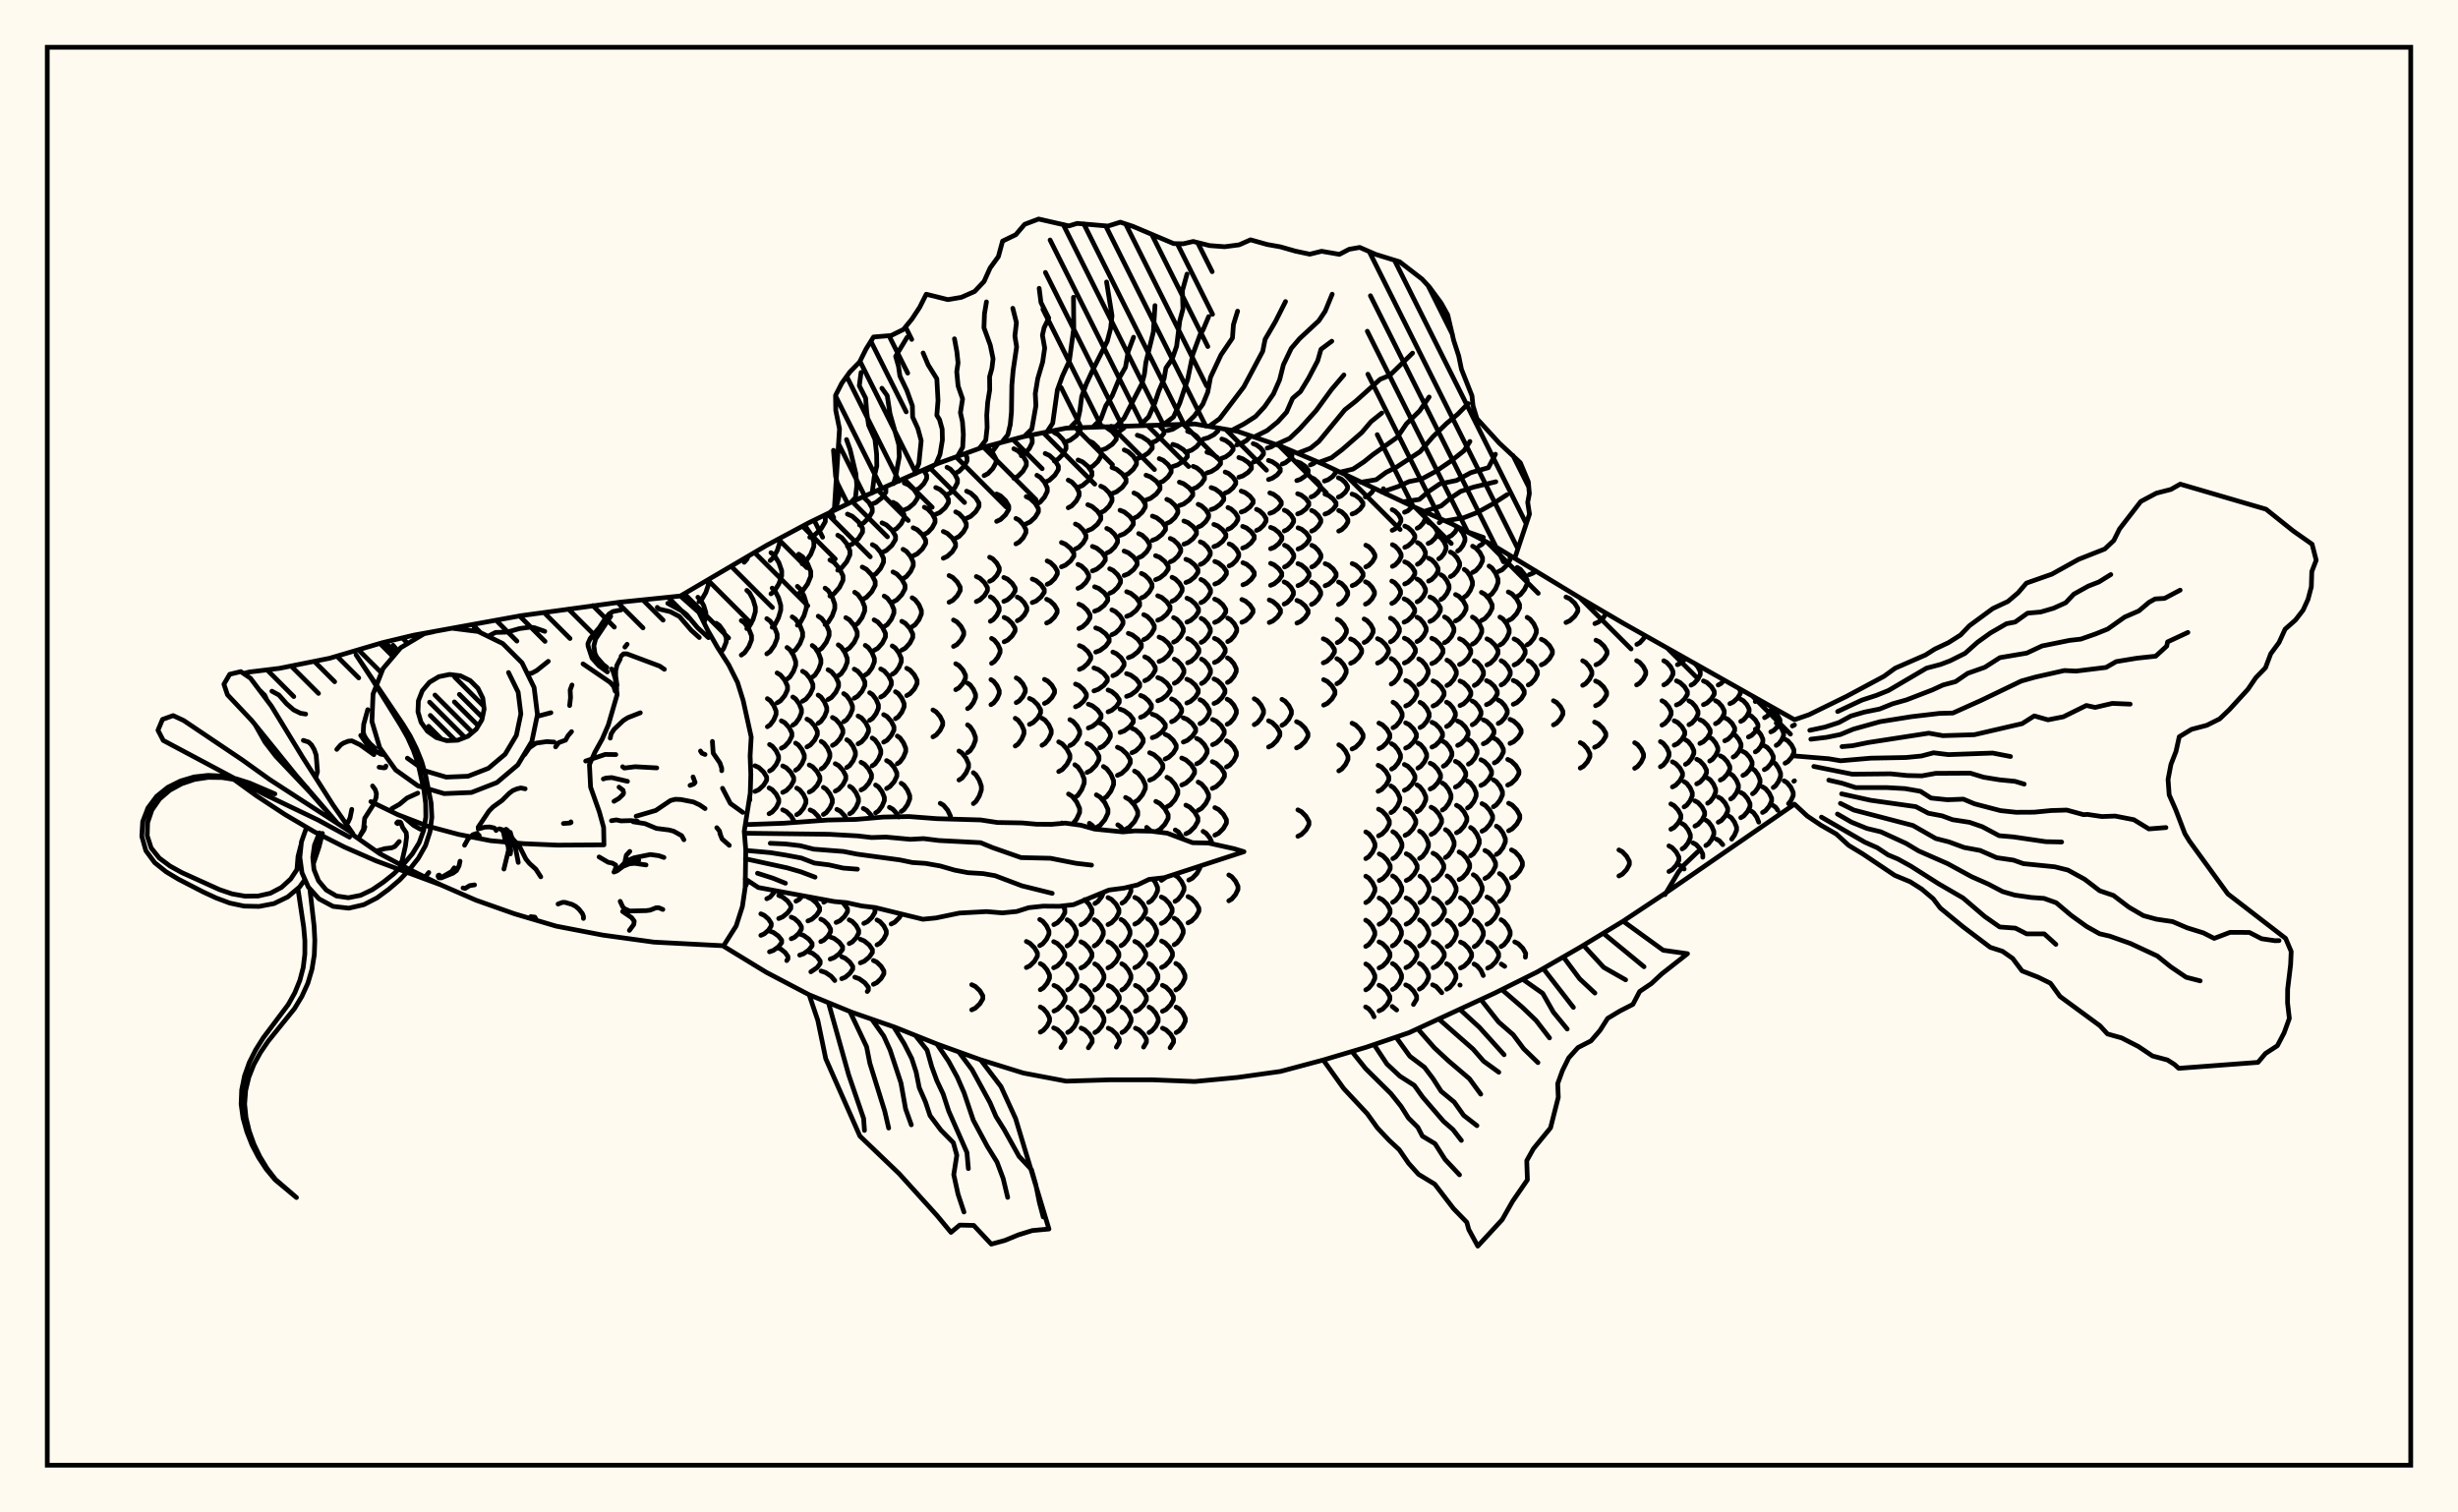 <svg xmlns="http://www.w3.org/2000/svg" width="520" height="320"><rect x="0" y="0" width="520" height="320" fill="floralwhite"/><rect x="10" y="10" width="500" height="300" stroke="black" stroke-width="1" fill="none"/><path stroke="black" stroke-width="1" fill="none" stroke-linecap="round" stroke-linejoin="round" d="
M 143.95 126.09 162.12 115.42 171.18 110.57 180.25 106.16 198.37 98.07 207.44 94.79 216.5 92.39 225.56 90.58 252.75 89.7 261.81 91.26 270.88 94.38 279.94 98.22 298.07 106.77 307.13 110.84 316.19 115.55 334.32 126.53 343.38 131.85 379.63 152.27 
M 379.63 170.14 352.44 188.89 343.38 194.9 334.32 200.4 325.25 205.62 316.19 210.13 298.07 218.5 289 221.58 279.94 224.27 270.88 226.69 261.81 227.96 252.75 228.82 243.69 228.46 234.62 228.47 225.56 228.75 216.5 227.03 207.44 224.22 198.37 220.95 189.31 217.33 180.25 214.19 171.18 210.47 162.12 205.72 153.08 200.2 
M 148.94 131.79 149.33 130.53 149.33 129.62 148.88 128.16 148.19 126.87 147.64 126.36 
M 147.87 127.29 148.51 126.75 149.32 125.35 149.85 123.77 149.81 122.68 
M 152.48 138.05 153.08 137.22 153.64 135.82 153.64 134.96 153.08 133.57 152.2 132.34 151.52 131.86 
M 158.45 169.58 158.64 169.24 158.61 168.54 
M 157.65 187.59 157.94 187.1 157.94 186.48 157.64 185.97 
M 156.82 138.6 157.52 138.1 158.41 136.83 158.99 135.39 158.99 134.5 158.41 133.07 157.52 131.8 156.82 131.3 
M 159.74 167.45 160.53 167.08 161.54 166.14 162.19 165.07 162.19 164.4 161.54 163.33 160.53 162.39 159.74 162.02 
M 157.99 133 158.57 132.45 159.32 131.04 159.8 129.44 159.8 128.45 159.32 126.86 158.57 125.45 157.99 124.9 
M 162.34 153.76 162.93 153.36 163.69 152.32 164.18 151.15 164.18 150.43 163.69 149.26 162.93 148.22 162.34 147.82 
M 162.8 163.12 163.41 162.74 164.2 161.76 164.71 160.66 164.71 159.98 164.2 158.87 163.41 157.9 162.8 157.52 
M 162.7 172.17 163.36 171.8 164.21 170.85 164.75 169.77 164.75 169.1 164.21 168.03 163.36 167.07 162.7 166.7 
M 162.21 190.16 162.91 189.81 164.06 188.45 
M 160.96 197.9 161.67 197.59 162.58 196.8 163.16 195.9 163.16 195.35 162.58 194.45 161.67 193.66 160.96 193.35 
M 162.22 138.34 162.93 137.83 163.83 136.54 164.41 135.07 164.41 134.16 163.83 132.7 162.93 131.4 162.22 130.89 
M 164.4 148.71 165.11 148.28 166.02 147.18 166.6 145.93 166.6 145.16 166.02 143.91 165.11 142.81 164.4 142.38 
M 165.3 158.31 166.01 157.92 166.93 156.91 167.52 155.76 167.52 155.06 166.93 153.91 166.01 152.9 165.3 152.51 
M 165.59 167.65 166.34 167.27 167.3 166.3 167.91 165.19 167.91 164.51 167.3 163.4 166.34 162.43 165.59 162.05 
M 168 174.03 168 173.76 167.36 172.67 166.36 171.71 165.58 171.34 
M 164.74 194.34 165.56 194 166.62 193.15 167.3 192.19 167.3 191.59 166.62 190.63 165.56 189.78 164.74 189.45 
M 162.79 201.38 163.62 201.08 164.68 200.32 165.36 199.45 165.36 198.91 164.68 198.04 163.62 197.28 162.79 196.98 
M 157.44 118.96 158.01 118.33 158.3 117.68 
M 163.36 132.72 163.94 132.15 164.69 130.71 165.17 129.08 165.17 128.07 164.69 126.44 163.94 124.99 163.36 124.43 
M 166.5 143.69 167.09 143.24 167.84 142.07 168.33 140.75 168.33 139.93 167.84 138.61 167.09 137.44 166.5 136.99 
M 167.73 153.42 168.32 153.02 169.07 151.98 169.55 150.81 169.55 150.08 169.07 148.91 168.32 147.87 167.73 147.47 
M 168.31 162.96 168.9 162.57 169.66 161.57 170.15 160.44 170.15 159.74 169.66 158.61 168.9 157.61 168.31 157.22 
M 168.55 172.37 169.18 171.98 169.98 171.01 170.49 169.9 170.49 169.21 169.98 168.1 169.18 167.12 168.55 166.74 
M 168.39 190.67 169.05 190.31 169.78 189.51 
M 167.39 198.62 168.08 198.31 168.97 197.51 169.54 196.61 169.54 196.05 168.97 195.15 168.08 194.35 167.39 194.04 
M 166.44 203.24 166.69 202.88 166.69 202.37 166.11 201.54 165.21 200.81 164.5 200.53 
M 163.1 125.64 163.83 125.05 164.77 123.53 165.37 121.82 165.37 120.75 164.77 119.04 163.83 117.52 163.1 116.93 
M 167.59 137.99 168.3 137.48 169.22 136.18 169.8 134.71 169.8 133.8 169.22 132.32 168.3 131.02 167.59 130.51 
M 169.78 148.36 170.49 147.93 171.39 146.83 171.97 145.58 171.97 144.8 171.39 143.55 170.49 142.45 169.78 142.02 
M 170.71 158.03 171.42 157.63 172.32 156.61 172.91 155.45 172.91 154.73 172.32 153.57 171.42 152.55 170.71 152.15 
M 171.2 167.58 171.92 167.19 172.85 166.2 173.45 165.07 173.45 164.37 172.85 163.24 171.92 162.24 171.2 161.85 
M 173.59 173.61 173.09 172.72 172.14 171.74 171.39 171.36 
M 170.92 194.85 171.72 194.51 172.73 193.64 173.39 192.65 173.39 192.04 172.73 191.06 171.72 190.19 170.92 189.85 
M 169.18 202.08 170.02 201.78 171.1 201 171.8 200.12 171.8 199.57 171.1 198.69 170.02 197.92 169.18 197.61 
M 162.93 118.61 163.6 117.99 164.46 116.41 165.01 114.63 165.01 113.87 
M 168.69 132.28 169.3 131.72 170.08 130.29 170.58 128.67 170.58 127.67 170.08 126.05 169.3 124.62 168.69 124.06 
M 171.83 143.28 172.42 142.83 173.17 141.66 173.66 140.34 173.66 139.52 173.17 138.2 172.42 137.03 171.83 136.57 
M 173.08 153.04 173.66 152.64 174.42 151.59 174.9 150.42 174.9 149.69 174.42 148.51 173.66 147.46 173.08 147.06 
M 173.73 162.69 174.32 162.3 175.08 161.28 175.56 160.13 175.56 159.42 175.08 158.27 174.32 157.26 173.73 156.86 
M 174.19 172.32 174.8 171.93 175.58 170.93 176.08 169.81 176.08 169.11 175.58 167.98 174.8 166.98 174.19 166.59 
M 174.27 190.89 174.95 190.46 
M 173.64 199.22 174.3 198.9 175.16 198.07 175.71 197.14 175.71 196.56 175.16 195.62 174.3 194.79 173.64 194.47 
M 171.54 205.61 172.89 204.7 173.51 203.85 173.51 203.32 172.89 202.47 171.93 201.72 171.19 201.43 
M 168.97 125.59 169.79 125.02 170.84 123.57 171.52 121.93 171.52 120.91 170.84 119.26 169.79 117.81 168.97 117.25 
M 173.1 137.68 173.84 137.18 174.79 135.91 175.4 134.47 175.4 133.58 174.79 132.14 173.84 130.87 173.1 130.37 
M 175.18 148 175.9 147.57 176.81 146.48 177.4 145.24 177.4 144.47 176.81 143.23 175.9 142.13 175.18 141.7 
M 176.11 157.71 176.82 157.3 177.72 156.28 178.31 155.11 178.31 154.39 177.72 153.23 176.82 152.2 176.11 151.8 
M 176.7 167.39 177.42 167 178.34 165.99 178.93 164.84 178.93 164.13 178.34 162.99 177.42 161.98 176.7 161.58 
M 179.13 173.39 178.71 172.62 177.77 171.62 177.04 171.24 
M 176.89 195.17 177.67 194.82 178.65 193.92 179.29 192.9 179.29 192.27 178.27 190.91 
M 175.64 202.92 176.48 202.6 177.56 201.79 178.25 200.86 178.25 200.29 177.56 199.37 176.48 198.55 175.64 198.24 
M 176.6 207.46 175.85 206.57 174.65 205.76 173.71 205.45 
M 169.7 119.3 170.5 118.73 171.51 117.28 172.17 115.63 172.17 114.62 171.51 112.97 170.5 111.52 170.03 111.19 
M 174.55 132.16 175.21 131.64 176.06 130.29 176.6 128.77 176.6 127.83 176.06 126.3 175.21 124.95 174.55 124.43 
M 177.34 142.98 177.95 142.54 178.73 141.4 179.24 140.11 179.24 139.31 178.73 138.02 177.95 136.88 177.34 136.43 
M 178.49 152.7 179.09 152.3 179.85 151.26 180.34 150.09 180.34 149.37 179.85 148.19 179.09 147.16 178.49 146.75 
M 179.14 162.38 179.73 161.99 180.48 160.96 180.96 159.81 180.96 159.09 180.48 157.93 179.73 156.91 179.14 156.51 
M 179.75 172.18 180.35 171.79 181.12 170.77 181.61 169.63 181.61 168.92 181.12 167.78 180.35 166.77 179.75 166.37 
M 179.65 199.64 180.3 199.3 181.12 198.42 181.66 197.43 181.66 196.82 181.12 195.83 180.3 194.96 179.65 194.62 
M 178.07 207.07 178.82 206.76 179.78 205.95 180.4 205.04 180.4 204.47 179.78 203.56 178.82 202.75 178.07 202.43 
M 171.31 113.67 172.37 113.16 173.73 111.85 174.6 110.37 174.6 109.45 174.36 109.03 
M 175.57 126.11 176.46 125.59 177.6 124.27 178.34 122.76 178.34 121.83 177.6 120.33 176.46 119 175.57 118.48 
M 178.94 137.58 179.71 137.11 180.7 135.91 181.34 134.55 181.34 133.71 180.7 132.35 179.71 131.15 178.94 130.68 
M 180.72 147.73 181.44 147.31 182.37 146.24 182.97 145.03 182.97 144.27 182.37 143.06 181.44 141.99 180.72 141.57 
M 181.53 157.38 182.24 156.98 183.15 155.96 183.73 154.8 183.73 154.08 183.15 152.92 182.24 151.89 181.53 151.49 
M 182.16 167.14 182.87 166.75 183.78 165.73 184.37 164.57 184.37 163.86 183.78 162.7 182.87 161.68 182.16 161.28 
M 184.57 172.99 184.28 172.45 183.35 171.45 182.63 171.05 
M 182.74 195.37 183.5 195.01 184.47 194.08 185.1 193.02 185.1 192.37 184.87 191.99 
M 182.01 203.72 182.83 203.38 183.88 202.51 184.56 201.53 184.56 200.92 183.88 199.93 182.83 199.07 182.01 198.73 
M 183.47 209.78 183.71 209.48 183.71 208.89 182.95 207.93 181.77 207.08 180.84 206.75 
M 177.23 120.64 178.06 120.14 179.12 118.85 179.8 117.39 179.8 116.49 179.12 115.03 178.06 113.75 177.23 113.24 
M 180.81 132.35 181.49 131.88 182.37 130.65 182.93 129.26 182.93 128.4 182.37 127.01 181.49 125.78 180.81 125.31 
M 183.05 142.82 183.67 142.39 184.47 141.3 184.98 140.06 184.98 139.3 184.47 138.06 183.67 136.97 183.05 136.54 
M 183.98 152.4 184.58 152.01 185.34 150.99 185.83 149.84 185.83 149.13 185.34 147.97 184.58 146.96 183.98 146.56 
M 184.52 162.03 185.11 161.63 185.85 160.61 186.33 159.45 186.33 158.73 185.85 157.58 185.11 156.55 184.52 156.15 
M 185.24 171.98 185.84 171.58 186.6 170.56 187.09 169.4 187.09 168.68 186.6 167.52 185.84 166.49 185.24 166.09 
M 185.53 199.91 186.16 199.55 186.98 198.63 187.5 197.59 187.5 196.95 186.98 195.91 186.16 194.99 185.53 194.64 
M 184.78 208.25 185.49 207.91 186.4 207.03 186.99 206.04 186.99 205.43 186.4 204.44 185.49 203.56 184.78 203.22 
M 179.28 115.57 180.31 115.11 181.63 113.93 182.48 112.59 182.48 111.76 181.63 110.42 180.31 109.23 179.28 108.77 
M 182.41 126.85 183.29 126.39 184.42 125.19 185.15 123.83 185.15 122.99 184.42 121.64 183.29 120.44 182.41 119.97 
M 184.92 137.6 185.69 137.17 186.68 136.04 187.32 134.77 187.32 133.99 186.68 132.72 185.69 131.59 184.92 131.15 
M 186.31 147.49 187.03 147.08 187.96 146.04 188.56 144.87 188.56 144.14 187.96 142.97 187.03 141.93 186.31 141.53 
M 186.94 157.02 187.65 156.63 188.54 155.61 189.12 154.47 189.12 153.75 188.54 152.61 187.65 151.59 186.94 151.2 
M 187.56 166.83 188.26 166.42 189.16 165.4 189.73 164.23 189.73 163.51 189.16 162.35 188.26 161.32 187.56 160.92 
M 190.13 172.87 189.8 172.23 188.88 171.21 188.16 170.81 
M 188.53 195.5 189.28 195.12 190.24 194.17 190.71 193.37 
M 181.84 111.07 182.7 110.64 183.81 109.54 184.53 108.3 184.53 107.52 183.81 106.28 182.61 105.13 
M 184.55 121.85 185.31 121.4 186.29 120.25 186.92 118.94 186.92 118.14 186.29 116.83 185.31 115.68 184.55 115.23 
M 187.06 132.58 187.72 132.14 188.57 131.01 189.11 129.74 189.11 128.95 188.57 127.68 187.72 126.55 187.06 126.11 
M 188.76 142.66 189.38 142.26 190.16 141.21 190.67 140.03 190.67 139.29 190.16 138.11 189.38 137.07 188.76 136.66 
M 189.44 152.06 190.03 151.67 190.78 150.68 191.27 149.55 191.27 148.86 190.78 147.73 190.03 146.74 189.44 146.35 
M 189.83 161.59 190.4 161.2 191.13 160.18 191.61 159.02 191.61 158.3 191.13 157.15 190.4 156.13 189.83 155.73 
M 190.65 171.7 191.23 171.29 191.98 170.25 192.46 169.07 192.46 168.34 191.98 167.16 191.23 166.12 190.65 165.72 
M 184.3 106.72 185.31 106.32 186.59 105.3 187.41 104.13 187.41 103.41 187.21 103.13 
M 186.59 116.9 187.51 116.47 188.69 115.38 189.45 114.14 189.45 113.38 188.69 112.14 187.51 111.05 186.59 110.62 
M 188.91 127.36 189.73 126.93 190.78 125.82 191.46 124.57 191.46 123.8 190.78 122.55 189.73 121.44 188.91 121.01 
M 190.78 137.55 191.52 137.14 192.48 136.08 193.1 134.88 193.1 134.13 192.48 132.93 191.52 131.87 190.78 131.45 
M 191.82 147.17 192.52 146.77 193.43 145.77 194.01 144.63 194.01 143.93 193.43 142.79 192.52 141.78 191.82 141.39 
M 188.91 112.25 189.67 111.85 190.64 110.81 191.26 109.63 191.26 108.9 190.64 107.73 189.67 106.69 188.91 106.28 
M 191.05 122.42 191.74 122 192.63 120.92 193.2 119.7 193.2 118.94 192.63 117.72 191.74 116.64 191.05 116.22 
M 192.97 132.6 193.6 132.18 194.41 131.11 194.92 129.91 194.92 129.16 194.41 127.95 193.6 126.89 192.97 126.47 
M 191.3 107.89 192.2 107.51 193.36 106.52 194.1 105.4 194.1 104.7 193.36 103.58 192.2 102.59 191.3 102.2 
M 193.18 117.6 194.03 117.19 195.12 116.16 195.83 114.99 195.83 114.26 195.12 113.09 194.03 112.06 193.18 111.66 
M 197.37 155.9 198.03 155.52 198.88 154.53 199.43 153.4 199.43 152.71 198.88 151.59 198.03 150.6 197.37 150.21 
M 201.07 173.22 201.07 172.65 200.5 171.44 199.61 170.37 198.91 169.96 
M 193.76 103.67 194.49 103.3 195.44 102.33 196.04 101.24 196.04 100.57 195.39 99.43 
M 195.55 113.05 196.28 112.66 197.21 111.66 197.81 110.53 197.81 109.83 197.21 108.7 196.28 107.7 195.55 107.31 
M 195.97 99.52 196.79 99.14 197.57 98.44 
M 197.96 108.82 198.83 108.43 199.94 107.45 200.65 106.33 200.65 105.64 199.94 104.52 198.83 103.54 197.96 103.15 
M 199.56 118.11 200.39 117.72 201.46 116.74 202.15 115.62 202.15 114.94 201.46 113.82 200.39 112.84 199.56 112.45 
M 200.78 127.42 201.54 127.04 202.51 126.05 203.14 124.94 203.14 124.25 202.51 123.14 201.54 122.16 200.78 121.77 
M 201.72 136.77 202.42 136.39 203.31 135.42 203.88 134.31 203.88 133.63 203.31 132.53 202.42 131.56 201.72 131.18 
M 202.19 145.92 202.86 145.54 203.71 144.59 204.25 143.51 204.25 142.84 203.71 141.76 202.86 140.81 202.19 140.43 
M 202.88 165.03 203.53 164.62 204.36 163.55 204.9 162.34 204.9 161.59 204.36 160.39 203.53 159.32 202.88 158.9 
M 205.57 213.66 206.33 213.3 207.3 212.37 207.92 211.33 207.92 210.68 207.3 209.63 206.33 208.7 205.57 208.34 
M 200.34 104.67 201.05 104.28 201.96 103.26 202.55 102.12 202.55 101.41 201.96 100.26 201.05 99.25 200.34 98.86 
M 202.18 113.88 202.9 113.5 203.82 112.53 204.42 111.43 204.42 110.75 203.82 109.65 202.9 108.68 202.18 108.3 
M 204.7 149.93 205.24 149.57 205.93 148.63 206.38 147.57 206.38 146.91 205.93 145.85 205.24 144.91 204.7 144.54 
M 204.69 159.23 205.23 158.84 205.91 157.81 206.35 156.66 206.35 155.94 205.91 154.78 205.23 153.76 204.69 153.36 
M 205.92 170.02 206.46 169.58 207.16 168.44 207.61 167.15 207.61 166.35 207.16 165.06 206.46 163.92 205.92 163.48 
M 202.1 100.13 202.9 99.72 203.92 98.68 204.58 97.51 204.58 96.78 204.14 95.99 
M 204.49 109.66 205.33 109.27 206.42 108.27 207.11 107.14 207.11 106.44 206.42 105.31 205.33 104.31 204.49 103.92 
M 206.55 127.28 207.31 126.92 208.28 126 208.9 124.96 208.9 124.31 208.28 123.26 207.31 122.34 206.55 121.98 
M 209.36 122.99 210.02 122.65 210.86 121.76 211.4 120.75 211.4 120.13 210.86 119.12 210.02 118.23 209.36 117.89 
M 209.51 131.45 210.11 131.1 210.89 130.19 211.39 129.17 211.39 128.54 210.89 127.52 210.11 126.62 209.51 126.26 
M 209.77 140.35 210.35 139.99 211.09 139.07 211.57 138.03 211.57 137.39 211.09 136.35 210.35 135.43 209.77 135.07 
M 209.64 149.09 210.21 148.73 210.93 147.81 211.39 146.76 211.39 146.11 210.93 145.07 210.21 144.15 209.64 143.79 
M 208.19 100.63 209 100.21 210.04 99.12 210.71 97.89 210.71 97.13 210.04 95.89 209 94.81 208.46 94.52 
M 210.84 110.31 211.67 109.92 212.73 108.91 213.41 107.77 213.41 107.06 212.73 105.92 211.67 104.91 210.84 104.52 
M 212.36 127.24 213.14 126.9 214.13 126.02 214.76 125.02 214.76 124.4 214.13 123.41 213.14 122.52 212.36 122.18 
M 212.43 135.79 213.17 135.44 214.12 134.54 214.74 133.53 214.74 132.9 214.12 131.88 213.17 130.98 212.43 130.63 
M 217.13 204.71 217.88 204.34 218.85 203.38 219.47 202.29 219.47 201.62 218.85 200.53 217.88 199.57 217.13 199.19 
M 209.5 95.66 210.18 95.22 211.2 93.8 
M 214.92 115.07 215.6 114.7 216.47 113.77 217.03 112.71 217.03 112.05 216.47 110.99 215.6 110.05 214.92 109.69 
M 215.21 131.33 215.86 130.99 216.69 130.12 217.23 129.13 217.23 128.52 216.69 127.53 215.86 126.66 215.21 126.32 
M 214.99 148.66 215.6 148.31 216.39 147.4 216.9 146.37 216.9 145.73 216.39 144.69 215.6 143.78 214.99 143.43 
M 214.78 157.84 215.37 157.44 216.13 156.42 216.62 155.26 216.62 154.54 216.13 153.39 215.37 152.37 214.78 151.97 
M 219.96 200.07 220.59 199.69 221.39 198.73 221.91 197.64 221.91 196.97 221.39 195.88 220.59 194.91 219.96 194.54 
M 220.08 209.4 220.71 209.02 221.51 208.06 222.03 206.97 222.03 206.3 221.51 205.21 220.71 204.25 220.08 203.88 
M 220.08 218.38 220.71 218.01 221.52 217.09 222.04 216.04 222.04 215.39 221.52 214.34 220.71 213.41 220.08 213.05 
M 214.48 101.2 215.33 100.78 216.42 99.69 217.12 98.46 217.12 97.69 216.42 96.46 215.33 95.37 214.48 94.95 
M 217.1 110.82 217.93 110.43 218.99 109.43 219.68 108.3 219.68 107.6 218.99 106.47 217.93 105.47 217.1 105.08 
M 218.38 127.49 219.2 127.16 220.24 126.29 220.92 125.31 220.92 124.7 220.24 123.72 219.2 122.85 218.38 122.51 
M 217.79 153.26 218.55 152.88 219.52 151.93 220.14 150.85 220.14 150.18 219.52 149.1 218.55 148.15 217.79 147.77 
M 222.94 195.63 223.69 195.24 224.65 194.25 225.27 193.12 225.27 192.42 224.86 191.66 
M 222.91 204.76 223.67 204.39 224.63 203.43 225.25 202.34 225.25 201.66 224.63 200.57 223.67 199.61 222.91 199.23 
M 222.97 213.92 223.73 213.55 224.69 212.6 225.32 211.53 225.32 210.87 224.69 209.8 223.73 208.85 222.97 208.49 
M 224.44 221.65 225.27 220.42 225.27 219.78 224.64 218.75 223.67 217.83 222.91 217.48 
M 216.06 96.42 216.8 95.99 217.76 94.89 218.37 93.66 218.37 92.89 217.98 92.1 
M 219.36 106.63 220.07 106.22 220.98 105.16 221.56 103.97 221.56 103.23 220.98 102.03 220.07 100.98 219.36 100.56 
M 221.53 123.63 222.22 123.29 223.11 122.43 223.68 121.45 223.68 120.85 223.11 119.88 222.22 119.01 221.53 118.68 
M 221.42 131.82 222.13 131.48 223.05 130.6 223.64 129.61 223.64 129 223.05 128.01 222.13 127.13 221.42 126.79 
M 220.96 148.83 221.64 148.48 222.52 147.6 223.09 146.6 223.09 145.98 222.52 144.97 221.64 144.09 220.96 143.74 
M 220.44 157.69 221.07 157.3 221.87 156.31 222.39 155.18 222.39 154.48 221.87 153.35 221.07 152.35 220.44 151.96 
M 224.77 174.21 224.66 174.12 
M 225.76 200.14 226.38 199.77 227.19 198.8 227.7 197.71 227.7 197.03 227.19 195.94 226.38 194.97 225.76 194.6 
M 225.86 209.45 226.49 209.07 227.29 208.11 227.81 207.02 227.81 206.35 227.29 205.26 226.49 204.3 225.86 203.93 
M 225.87 218.44 226.5 218.08 227.3 217.15 227.82 216.09 227.82 215.44 227.3 214.38 226.5 213.45 225.87 213.09 
M 221.11 102.01 222.01 101.6 223.16 100.54 223.9 99.35 223.9 98.61 223.16 97.42 222.01 96.36 221.11 95.95 
M 224.55 119.93 225.39 119.58 226.48 118.69 227.18 117.67 227.18 117.04 226.48 116.03 225.39 115.13 224.55 114.78 
M 223.97 163.24 224.73 162.82 225.71 161.72 226.34 160.49 226.34 159.72 225.71 158.48 224.73 157.39 223.97 156.96 
M 226.91 174.36 227.77 173.28 228.4 171.9 228.4 171.05 227.77 169.67 226.81 168.46 226.05 167.99 
M 228.69 195.65 229.44 195.26 230.39 194.26 231.01 193.13 231.01 192.43 230.39 191.3 229.47 190.33 
M 228.68 204.8 229.42 204.42 230.38 203.46 231 202.37 231 201.69 230.38 200.6 229.42 199.64 228.68 199.26 
M 228.74 213.95 229.49 213.58 230.45 212.64 231.07 211.56 231.07 210.9 230.45 209.83 229.49 208.88 228.74 208.51 
M 230.25 221.69 231.05 220.48 231.05 219.84 230.43 218.8 229.46 217.88 228.71 217.52 
M 223.05 97.56 223.85 97.15 224.87 96.11 225.52 94.92 225.52 94.18 224.87 92.99 223.85 91.95 223.05 91.54 
M 225.99 107.43 226.73 107.03 227.68 106.01 228.29 104.86 228.29 104.15 227.68 102.99 226.73 101.97 225.99 101.58 
M 227.51 116.15 228.23 115.79 229.14 114.87 229.73 113.83 229.73 113.19 229.14 112.15 228.23 111.23 227.51 110.87 
M 228.05 124.48 228.77 124.13 229.7 123.25 230.3 122.25 230.3 121.63 229.7 120.63 228.77 119.75 228.05 119.41 
M 228.24 132.98 229 132.63 229.97 131.73 230.6 130.72 230.6 130.09 229.97 129.07 229 128.18 228.24 127.83 
M 228.35 141.62 229.12 141.28 230.11 140.4 230.75 139.41 230.75 138.8 230.11 137.81 229.12 136.93 228.35 136.59 
M 227.53 149.54 228.27 149.21 229.22 148.37 229.83 147.42 229.83 146.84 229.22 145.89 228.27 145.05 227.53 144.73 
M 226.34 157.74 227.01 157.37 227.86 156.41 228.41 155.33 228.41 154.66 227.86 153.58 227.01 152.63 226.34 152.26 
M 227.39 168.74 228.03 168.27 228.84 167.06 229.37 165.69 229.37 164.85 228.84 163.48 228.03 162.27 227.39 161.8 
M 231.62 175.42 231.11 174.67 230.47 174.19 
M 231.63 191.16 232.25 190.76 233.05 189.73 233.47 188.77 
M 231.49 200.14 232.1 199.76 232.9 198.8 233.41 197.7 233.41 197.02 232.9 195.93 232.1 194.97 231.49 194.59 
M 231.6 209.46 232.22 209.08 233.02 208.12 233.54 207.03 233.54 206.36 233.02 205.27 232.22 204.31 231.6 203.93 
M 231.62 218.46 232.24 218.1 233.04 217.16 233.55 216.1 233.55 215.45 233.04 214.39 232.24 213.46 231.62 213.09 
M 225.4 93.51 226.4 93.14 227.68 92.2 228.51 91.12 228.5 90.45 
M 228.07 103.12 229.01 102.72 230.21 101.71 230.99 100.57 230.99 99.86 230.21 98.72 229.01 97.71 228.07 97.32 
M 230.13 112.26 231.01 111.89 232.15 110.94 232.88 109.86 232.88 109.19 232.15 108.11 231.01 107.15 230.13 106.78 
M 231.11 120.79 231.99 120.44 233.11 119.54 233.83 118.52 233.83 117.88 233.11 116.86 231.99 115.96 231.11 115.61 
M 231.57 129.32 232.46 128.97 233.6 128.07 234.34 127.05 234.34 126.42 233.6 125.4 232.46 124.5 231.57 124.15 
M 231.81 137.97 232.72 137.62 233.9 136.73 234.65 135.72 234.65 135.1 233.9 134.09 232.72 133.2 231.81 132.85 
M 231.43 146.18 232.34 145.85 233.51 145.01 234.26 144.05 234.26 143.45 233.51 142.49 232.34 141.65 231.43 141.32 
M 230.24 154.03 231.1 153.68 232.21 152.81 232.93 151.81 232.93 151.2 232.21 150.2 231.1 149.33 230.24 148.98 
M 229.96 163.43 230.77 163.01 231.82 161.94 232.49 160.74 232.49 159.99 231.82 158.78 230.77 157.71 229.96 157.3 
M 231.94 175.09 232.73 174.62 233.74 173.42 234.39 172.05 234.39 171.21 233.74 169.84 232.73 168.64 231.94 168.17 
M 234.4 195.62 235.15 195.23 236.1 194.24 236.71 193.11 236.71 192.41 236.1 191.29 235.15 190.3 234.4 189.91 
M 234.39 204.78 235.13 204.41 236.09 203.44 236.7 202.35 236.7 201.67 236.09 200.58 235.13 199.62 234.39 199.24 
M 234.47 213.96 235.22 213.59 236.18 212.64 236.79 211.57 236.79 210.9 236.18 209.83 235.22 208.88 234.47 208.51 
M 236.17 221.55 236.79 220.51 236.79 219.86 236.18 218.82 235.21 217.9 234.46 217.54 
M 230.37 99.02 231.2 98.63 232.25 97.63 232.93 96.5 232.93 95.8 232.25 94.68 231.2 93.68 230.37 93.29 
M 232.87 108.46 233.63 108.08 234.62 107.11 235.25 106 235.25 105.32 234.62 104.22 233.63 103.24 232.87 102.86 
M 234.14 117.02 234.87 116.66 235.81 115.76 236.42 114.73 236.42 114.09 235.81 113.07 234.87 112.16 234.14 111.8 
M 234.76 125.52 235.5 125.17 236.44 124.27 237.05 123.25 237.05 122.62 236.44 121.59 235.5 120.69 234.76 120.34 
M 235.22 134.29 235.97 133.94 236.94 133.02 237.57 131.98 237.57 131.34 236.94 130.3 235.97 129.39 235.22 129.03 
M 235.43 142.97 236.19 142.63 237.17 141.76 237.8 140.77 237.8 140.16 237.17 139.17 236.19 138.3 235.43 137.96 
M 234.42 150.61 235.18 150.29 236.15 149.49 236.78 148.58 236.78 148.02 236.15 147.11 235.18 146.3 234.42 145.99 
M 232.66 158.22 233.38 157.86 234.3 156.95 234.9 155.91 234.9 155.27 234.3 154.23 233.38 153.31 232.66 152.96 
M 233.44 169.01 234.13 168.55 235.02 167.36 235.58 166.01 235.58 165.18 235.02 163.83 234.13 162.64 233.44 162.18 
M 237.83 175.98 237.13 174.98 236.47 174.51 
M 237.35 191.09 237.96 190.7 238.76 189.68 239.27 188.54 239.15 187.57 
M 237.16 200.08 237.77 199.7 238.56 198.73 239.06 197.64 239.06 196.96 238.56 195.87 237.77 194.9 237.16 194.53 
M 237.32 209.46 237.94 209.08 238.74 208.11 239.25 207.02 239.25 206.35 238.74 205.25 237.94 204.29 237.32 203.91 
M 237.35 218.46 237.97 218.1 238.77 217.16 239.28 216.1 239.28 215.45 238.77 214.39 237.97 213.45 237.35 213.09 
M 232.98 95.25 234 94.9 235.31 93.99 236.15 92.97 236.15 92.34 235.31 91.32 234 90.41 233.5 90.24 
M 235.24 104.43 236.2 104.06 237.43 103.1 238.22 102.01 238.22 101.33 237.43 100.25 236.2 99.28 235.24 98.91 
M 236.95 113.28 237.85 112.92 239.01 111.99 239.75 110.95 239.75 110.3 239.01 109.25 237.85 108.32 236.95 107.96 
M 237.81 121.76 238.69 121.41 239.82 120.51 240.55 119.49 240.55 118.86 239.82 117.84 238.69 116.94 237.81 116.59 
M 238.35 130.41 239.23 130.06 240.36 129.15 241.09 128.12 241.09 127.48 240.36 126.45 239.23 125.54 238.35 125.19 
M 238.7 139.15 239.58 138.8 240.72 137.91 241.45 136.89 241.45 136.26 240.72 135.25 239.58 134.35 238.7 134 
M 238.33 147.34 239.22 147.02 240.36 146.18 241.1 145.22 241.1 144.63 240.36 143.68 239.22 142.84 238.33 142.52 
M 236.96 154.96 237.85 154.63 239 153.77 239.74 152.8 239.74 152.2 239 151.23 237.85 150.38 236.96 150.04 
M 236.39 164.05 237.27 163.65 238.39 162.61 239.11 161.44 239.11 160.71 238.39 159.54 237.27 158.5 236.39 158.09 
M 238.12 175.45 238.95 174.99 240.01 173.82 240.69 172.49 240.69 171.67 240.01 170.35 238.95 169.18 238.12 168.72 
M 240.07 195.52 240.81 195.13 241.75 194.15 242.36 193.04 242.36 192.35 241.75 191.24 240.81 190.25 240.07 189.87 
M 240.07 204.74 240.81 204.36 241.76 203.39 242.37 202.3 242.37 201.62 241.76 200.52 240.81 199.56 240.07 199.18 
M 240.2 213.96 240.94 213.59 241.9 212.64 242.52 211.56 242.52 210.89 241.9 209.81 240.94 208.86 240.2 208.49 
M 241.93 221.54 242.53 220.52 242.53 219.87 241.91 218.83 240.96 217.9 240.21 217.54 
M 235.77 91.7 236.64 91.38 237.77 90.56 238.1 90.14 
M 237.84 100.62 238.67 100.25 239.73 99.3 240.42 98.23 240.42 97.57 239.73 96.5 238.67 95.56 237.84 95.19 
M 239.89 109.64 240.66 109.28 241.65 108.35 242.29 107.29 242.29 106.64 241.65 105.59 240.66 104.66 239.89 104.29 
M 240.89 118 241.63 117.65 242.57 116.76 243.18 115.75 243.18 115.13 242.57 114.12 241.63 113.24 240.89 112.89 
M 241.47 126.51 242.19 126.16 243.12 125.25 243.71 124.23 243.71 123.6 243.12 122.58 242.19 121.68 241.47 121.32 
M 241.97 135.33 242.68 134.97 243.6 134.05 244.19 133.01 244.19 132.37 243.6 131.33 242.68 130.41 241.97 130.05 
M 242.18 144.02 242.9 143.68 243.81 142.8 244.4 141.81 244.4 141.19 243.81 140.2 242.9 139.32 242.18 138.97 
M 241.29 151.77 242.03 151.46 242.98 150.65 243.59 149.74 243.59 149.17 242.98 148.26 242.03 147.45 241.29 147.14 
M 239.47 159.26 240.23 158.91 241.21 158.01 241.84 156.99 241.84 156.36 241.21 155.34 240.23 154.44 239.47 154.09 
M 240.01 169.73 240.75 169.28 241.69 168.14 242.3 166.84 242.3 166.04 241.69 164.74 240.75 163.59 240.01 163.14 
M 243.51 175.86 242.58 175.05 
M 243 190.93 243.61 190.55 244.39 189.56 244.89 188.45 244.89 187.76 244.39 186.64 243.86 185.97 
M 242.78 199.98 243.39 199.6 244.18 198.63 244.68 197.53 244.68 196.85 244.18 195.75 243.39 194.78 242.78 194.4 
M 243.03 209.45 243.66 209.07 244.45 208.1 244.96 207 244.96 206.32 244.45 205.22 243.66 204.25 243.03 203.87 
M 243.08 218.47 243.7 218.1 244.5 217.16 245.02 216.1 245.02 215.44 244.5 214.38 243.7 213.44 243.08 213.08 
M 240.6 97.04 241.62 96.7 242.92 95.84 243.76 94.86 243.76 94.26 242.92 93.28 241.62 92.42 240.6 92.08 
M 242.45 105.79 243.4 105.44 244.62 104.52 245.4 103.49 245.4 102.85 244.62 101.81 243.4 100.9 242.45 100.54 
M 243.8 114.32 244.69 113.97 245.83 113.07 246.57 112.06 246.57 111.44 245.83 110.43 244.69 109.54 243.8 109.19 
M 244.47 122.65 245.33 122.3 246.43 121.42 247.14 120.42 247.14 119.8 246.43 118.8 245.33 117.91 244.47 117.57 
M 244.92 131.23 245.75 130.88 246.82 129.98 247.52 128.95 247.52 128.32 246.82 127.3 245.75 126.4 244.92 126.05 
M 245.21 139.95 246.04 139.6 247.09 138.7 247.77 137.68 247.77 137.05 247.09 136.04 246.04 135.14 245.21 134.79 
M 244.94 148.27 245.78 147.93 246.85 147.08 247.54 146.11 247.54 145.51 246.85 144.55 245.78 143.69 244.94 143.36 
M 243.77 156.08 244.66 155.74 245.79 154.88 246.52 153.9 246.52 153.29 245.79 152.32 244.66 151.45 243.77 151.11 
M 243.21 165.07 244.11 164.67 245.26 163.66 246 162.52 246 161.81 245.26 160.67 244.11 159.66 243.21 159.26 
M 244.52 175.95 245.36 175.52 246.43 174.41 247.13 173.15 247.13 172.37 246.43 171.11 245.36 169.99 244.52 169.56 
M 245.7 186.26 246.72 185.57 
M 245.69 195.37 246.42 194.99 247.36 194.02 247.97 192.92 247.97 192.24 247.36 191.14 246.42 190.16 245.69 189.78 
M 245.74 204.69 246.48 204.31 247.43 203.33 248.04 202.23 248.04 201.55 247.43 200.45 246.48 199.48 245.74 199.1 
M 245.92 213.96 246.67 213.59 247.62 212.63 248.24 211.55 248.24 210.88 247.62 209.8 246.67 208.84 245.92 208.47 
M 247.54 221.68 248.27 220.52 248.27 219.88 247.65 218.83 246.69 217.9 245.94 217.54 
M 243.54 93.68 244.41 93.37 245.53 92.58 246.25 91.68 246.25 91.13 245.18 89.99 
M 245.24 102.16 246.06 101.81 247.09 100.92 247.76 99.91 247.76 99.28 247.09 98.27 246.06 97.38 245.24 97.03 
M 246.84 110.75 247.59 110.4 248.55 109.52 249.17 108.51 249.17 107.89 248.55 106.89 247.59 106 246.84 105.65 
M 247.57 118.87 248.28 118.54 249.2 117.68 249.79 116.7 249.79 116.09 249.2 115.12 248.28 114.26 247.57 113.92 
M 247.95 127.21 248.64 126.87 249.52 125.98 250.09 124.99 250.09 124.37 249.52 123.37 248.64 122.49 247.95 122.14 
M 248.28 135.87 248.94 135.52 249.79 134.62 250.33 133.59 250.33 132.96 249.79 131.93 248.94 131.02 248.28 130.67 
M 248.43 144.57 249.08 144.22 249.92 143.33 250.46 142.33 250.46 141.7 249.92 140.7 249.08 139.81 248.43 139.46 
M 247.85 152.7 248.53 152.37 249.41 151.53 249.98 150.58 249.98 149.99 249.41 149.04 248.53 148.2 247.85 147.87 
M 246.49 160.59 247.24 160.23 248.21 159.32 248.83 158.29 248.83 157.66 248.21 156.63 247.24 155.72 246.49 155.36 
M 246.87 170.7 247.61 170.28 248.56 169.19 249.17 167.96 249.17 167.19 248.56 165.96 247.61 164.87 246.87 164.45 
M 250.31 177.51 249.29 176.01 248.64 175.6 
M 248.58 190.71 249.19 190.33 249.97 189.37 250.48 188.29 250.48 187.61 249.97 186.53 249.19 185.56 248.58 185.19 
M 248.4 199.88 249.01 199.5 249.8 198.52 250.31 197.41 250.31 196.73 249.8 195.62 249.01 194.65 248.4 194.27 
M 248.75 209.45 249.37 209.07 250.17 208.09 250.68 206.99 250.68 206.3 250.17 205.19 249.37 204.22 248.75 203.84 
M 248.81 218.47 249.44 218.1 250.24 217.17 250.75 216.1 250.75 215.44 250.24 214.38 249.44 213.44 248.81 213.08 
M 247.04 91.09 248.08 90.82 249.75 89.81 
M 248.11 98.7 249.1 98.38 250.36 97.57 251.18 96.65 251.18 96.08 250.36 95.15 249.1 94.34 248.11 94.02 
M 249.5 106.96 250.41 106.63 251.57 105.77 252.33 104.79 252.33 104.19 251.57 103.21 250.41 102.35 249.5 102.01 
M 250.46 115.14 251.31 114.81 252.41 113.95 253.11 112.98 253.11 112.38 252.41 111.42 251.31 110.56 250.46 110.23 
M 250.88 123.25 251.7 122.92 252.75 122.06 253.43 121.09 253.43 120.49 252.75 119.52 251.7 118.66 250.88 118.33 
M 251.1 131.63 251.89 131.28 252.9 130.4 253.55 129.4 253.55 128.79 252.9 127.79 251.89 126.91 251.1 126.56 
M 251.25 140.24 252.02 139.9 252.99 139 253.63 137.99 253.63 137.36 252.99 136.35 252.02 135.45 251.25 135.1 
M 251.08 148.75 251.86 148.4 252.85 147.53 253.49 146.53 253.49 145.92 252.85 144.92 251.86 144.05 251.08 143.7 
M 250.34 157 251.18 156.65 252.25 155.76 252.94 154.75 252.94 154.12 252.25 153.11 251.18 152.22 250.34 151.87 
M 250 166.09 250.87 165.7 251.99 164.71 252.71 163.58 252.71 162.89 251.99 161.76 250.87 160.77 250 160.38 
M 250.88 176.41 251.69 176 252.74 174.95 253.42 173.75 253.42 173.01 252.74 171.82 251.69 170.76 250.88 170.35 
M 251.49 186.2 252.25 185.81 253.21 184.81 253.83 183.68 253.83 183.25 
M 251.33 195.26 252.07 194.88 253.02 193.92 253.63 192.82 253.63 192.14 253.02 191.05 252.07 190.08 251.33 189.7 
M 251.24 95.54 252.08 95.25 253.15 94.5 253.84 93.66 253.84 93.13 253.15 92.29 252.08 91.54 251.24 91.25 
M 252.42 103.43 253.19 103.11 254.18 102.28 254.81 101.34 254.81 100.76 254.18 99.82 253.19 98.99 252.42 98.67 
M 253.48 111.52 254.18 111.19 255.09 110.35 255.68 109.4 255.68 108.81 255.09 107.86 254.18 107.03 253.48 106.7 
M 253.93 119.43 254.61 119.1 255.48 118.27 256.04 117.33 256.04 116.74 255.48 115.8 254.61 114.96 253.93 114.64 
M 254.06 127.51 254.72 127.17 255.55 126.32 256.09 125.35 256.09 124.76 255.55 123.79 254.72 122.94 254.06 122.6 
M 254.11 135.92 254.73 135.57 255.53 134.69 256.05 133.68 256.05 133.06 255.53 132.06 254.73 131.17 254.11 130.83 
M 254.18 144.61 254.79 144.26 255.58 143.37 256.08 142.35 256.08 141.72 255.58 140.7 254.79 139.81 254.18 139.45 
M 253.86 153.1 254.5 152.76 255.32 151.88 255.85 150.88 255.85 150.26 255.32 149.26 254.5 148.37 253.86 148.03 
M 253.16 161.61 253.87 161.25 254.78 160.31 255.37 159.25 255.37 158.6 254.78 157.54 253.87 156.6 253.16 156.23 
M 253.48 171.45 254.18 171.05 255.08 170 255.67 168.83 255.67 168.09 255.08 166.92 254.18 165.87 253.48 165.47 
M 256.49 178.54 255.96 177.31 255.15 176.3 254.52 175.9 
M 254.62 92.88 255.59 92.62 256.84 91.95 257.65 91.19 257.65 90.72 257.42 90.5 
M 255.33 100.06 256.26 99.76 257.45 99 258.21 98.13 258.21 97.6 257.45 96.73 256.26 95.97 255.33 95.67 
M 256.22 107.81 257.08 107.5 258.18 106.69 258.89 105.77 258.89 105.2 258.18 104.28 257.08 103.47 256.22 103.16 
M 256.8 115.66 257.62 115.34 258.66 114.52 259.33 113.59 259.33 113.02 258.66 112.09 257.62 111.27 256.8 110.95 
M 257 123.57 257.79 123.25 258.8 122.41 259.45 121.47 259.45 120.89 258.8 119.95 257.79 119.12 257 118.79 
M 256.97 131.69 257.73 131.36 258.7 130.5 259.32 129.53 259.32 128.93 258.7 127.96 257.73 127.1 256.97 126.76 
M 256.92 140.17 257.66 139.82 258.6 138.93 259.2 137.92 259.2 137.3 258.6 136.3 257.66 135.41 256.92 135.06 
M 256.83 148.84 257.58 148.49 258.53 147.58 259.14 146.56 259.14 145.93 258.53 144.91 257.58 144 256.83 143.65 
M 256.53 157.56 257.32 157.2 258.34 156.27 258.99 155.22 258.99 154.57 258.34 153.52 257.32 152.59 256.53 152.23 
M 256.47 166.81 257.29 166.43 258.35 165.44 259.04 164.32 259.04 163.63 258.35 162.51 257.29 161.52 256.47 161.14 
M 257.01 176.7 257.8 176.3 258.81 175.29 259.46 174.14 259.46 173.43 258.81 172.28 257.8 171.27 257.01 170.87 
M 258.49 96.95 259.26 96.68 260.24 95.97 260.87 95.17 260.87 94.68 260.24 93.88 259.26 93.17 258.49 92.89 
M 259.19 104.32 259.9 104.02 260.82 103.24 261.42 102.37 261.42 101.82 260.82 100.95 259.9 100.17 259.19 99.87 
M 259.78 111.98 260.45 111.67 261.31 110.87 261.87 109.96 261.87 109.4 261.31 108.5 260.45 107.7 259.78 107.38 
M 260.03 119.73 260.68 119.42 261.52 118.6 262.06 117.68 262.06 117.11 261.52 116.19 260.68 115.38 260.03 115.07 
M 259.73 135.74 260.34 135.4 261.12 134.53 261.63 133.56 261.63 132.95 261.12 131.97 260.34 131.11 259.73 130.77 
M 259.68 144.39 260.27 144.04 261.04 143.13 261.53 142.11 261.53 141.48 261.04 140.45 260.27 139.55 259.68 139.19 
M 259.61 153.24 260.24 152.88 261.04 151.96 261.55 150.91 261.55 150.26 261.04 149.21 260.24 148.29 259.61 147.93 
M 259.47 162.27 260.14 161.9 261.01 160.93 261.56 159.84 261.56 159.17 261.01 158.08 260.14 157.12 259.47 156.74 
M 259.96 190.59 260.58 190.22 261.38 189.27 261.9 188.19 261.9 187.52 261.38 186.44 260.58 185.49 259.96 185.12 
M 261.64 94.13 262.53 93.87 263.67 93.22 264.4 92.49 264.4 92.15 
M 262.08 100.97 262.93 100.69 264.03 99.96 264.74 99.14 264.74 98.63 264.03 97.81 262.93 97.09 262.08 96.8 
M 262.58 108.34 263.39 108.04 264.43 107.26 265.1 106.39 265.1 105.85 264.43 104.97 263.39 104.2 262.58 103.9 
M 262.89 115.96 263.68 115.65 264.68 114.85 265.33 113.95 265.33 113.39 264.68 112.48 263.68 111.68 262.89 111.37 
M 262.94 123.73 263.71 123.42 264.7 122.6 265.34 121.68 265.34 121.11 264.7 120.19 263.71 119.37 262.94 119.06 
M 262.72 131.66 263.48 131.33 264.44 130.49 265.07 129.54 265.07 128.96 264.44 128.01 263.48 127.17 262.72 126.84 
M 265.12 97.79 265.82 97.52 266.72 96.84 267.29 96.07 267.29 95.59 266.72 94.82 265.82 94.14 265.12 93.87 
M 265.82 112.23 266.47 111.93 267.3 111.15 267.84 110.27 267.84 109.72 267.3 108.84 266.47 108.07 265.82 107.76 
M 265.34 153.32 265.97 152.95 266.78 151.99 267.3 150.91 267.3 150.24 266.78 149.16 265.97 148.21 265.34 147.84 
M 268.08 94.81 268.91 94.56 269.81 94.01 
M 268.36 101.46 269.16 101.18 270.19 100.48 270.85 99.68 270.85 99.19 270.19 98.39 269.16 97.69 268.36 97.41 
M 268.64 108.61 269.42 108.32 270.42 107.57 271.06 106.71 271.06 106.19 270.42 105.33 269.42 104.58 268.64 104.29 
M 268.8 116.1 269.57 115.8 270.55 115.01 271.18 114.12 271.18 113.57 270.55 112.68 269.57 111.89 268.8 111.58 
M 268.8 123.84 269.56 123.52 270.53 122.71 271.16 121.8 271.16 121.23 270.53 120.32 269.56 119.51 268.8 119.19 
M 268.52 131.71 269.28 131.38 270.26 130.55 270.89 129.61 270.89 129.03 270.26 128.09 269.28 127.26 268.52 126.93 
M 268.37 158.05 269.14 157.67 270.12 156.7 270.76 155.61 270.76 154.93 270.12 153.84 269.14 152.88 268.37 152.5 
M 271.27 98.17 271.92 97.91 272.77 97.24 273.31 96.48 273.31 96.01 272.56 95.09 
M 271.7 112.34 272.33 112.04 273.14 111.28 273.67 110.41 273.67 109.87 273.14 109 272.33 108.24 271.7 107.94 
M 271.75 119.96 272.38 119.64 273.18 118.84 273.7 117.94 273.7 117.38 273.18 116.47 272.38 115.67 271.75 115.36 
M 271.67 127.81 272.3 127.5 273.11 126.68 273.63 125.75 273.63 125.18 273.11 124.25 272.3 123.44 271.67 123.12 
M 271.2 153.46 271.85 153.08 272.67 152.13 273.2 151.04 273.2 150.37 272.67 149.29 271.85 148.34 271.2 147.96 
M 274.34 101.68 275.12 101.41 276.11 100.72 276.74 99.94 276.74 99.45 276.11 98.66 275.12 97.97 274.34 97.7 
M 274.52 108.73 275.28 108.44 276.25 107.7 276.88 106.86 276.88 106.34 276.25 105.5 275.28 104.75 274.52 104.46 
M 274.61 116.16 275.36 115.85 276.32 115.07 276.95 114.19 276.95 113.64 276.32 112.75 275.36 111.97 274.61 111.67 
M 274.59 123.91 275.34 123.59 276.31 122.78 276.93 121.86 276.93 121.29 276.31 120.38 275.34 119.56 274.59 119.25 
M 274.37 131.83 275.13 131.5 276.1 130.67 276.73 129.72 276.73 129.14 276.1 128.19 275.13 127.36 274.37 127.03 
M 274.29 158.24 275.06 157.86 276.06 156.9 276.7 155.8 276.7 155.13 276.06 154.03 275.06 153.07 274.29 152.69 
M 274.57 176.94 275.32 176.56 276.29 175.59 276.91 174.49 276.91 173.81 276.29 172.71 275.32 171.73 274.57 171.35 
M 277.21 98.36 277.85 98.1 278.47 97.6 
M 277.37 105.15 278.01 104.87 278.82 104.16 279.34 103.34 279.34 102.84 278.82 102.03 278.01 101.31 277.37 101.03 
M 277.48 112.37 278.1 112.07 278.9 111.31 279.42 110.45 279.42 109.92 278.9 109.06 278.1 108.3 277.48 108 
M 277.5 119.97 278.12 119.66 278.92 118.86 279.44 117.95 279.44 117.39 278.92 116.48 278.12 115.68 277.5 115.37 
M 277.45 127.88 278.08 127.56 278.88 126.74 279.4 125.8 279.4 125.23 278.88 124.29 278.08 123.47 277.45 123.15 
M 280.19 101.78 280.95 101.51 281.92 100.83 282.54 100.05 282.41 99.4 
M 280.3 108.77 281.05 108.48 282.02 107.74 282.64 106.91 282.64 106.39 282.02 105.56 281.05 104.82 280.3 104.53 
M 280.34 123.93 281.09 123.61 282.05 122.8 282.66 121.88 282.66 121.31 282.05 120.39 281.09 119.57 280.34 119.26 
M 279.95 140.25 280.71 139.91 281.68 139.02 282.31 138.01 282.31 137.39 281.68 136.39 280.71 135.5 279.95 135.15 
M 280.02 149.19 280.79 148.83 281.77 147.89 282.41 146.82 282.41 146.17 281.77 145.1 280.79 144.17 280.02 143.8 
M 283.14 105.18 283.77 104.9 284.57 104.19 285.08 103.38 285.08 102.88 284.57 102.07 283.77 101.36 283.14 101.08 
M 283.21 112.37 283.84 112.07 284.63 111.31 285.15 110.45 285.15 109.92 284.63 109.06 283.84 108.3 283.21 108.01 
M 283.18 127.89 283.81 127.57 284.6 126.74 285.11 125.8 285.11 125.22 284.6 124.29 283.81 123.46 283.18 123.14 
M 282.9 135.97 283.52 135.63 284.32 134.77 284.84 133.8 284.84 133.19 284.32 132.22 283.52 131.36 282.9 131.02 
M 282.82 144.66 283.46 144.3 284.27 143.38 284.79 142.33 284.79 141.68 284.27 140.64 283.46 139.72 282.82 139.36 
M 283.23 163.1 283.85 162.72 284.65 161.76 285.17 160.68 285.17 160 284.65 158.92 283.85 157.96 283.23 157.58 
M 285.94 101.79 286.75 101.48 
M 286.03 108.75 286.77 108.47 287.72 107.73 288.33 106.9 288.33 106.38 287.72 105.55 286.77 104.81 286.03 104.53 
M 286.06 123.91 286.8 123.59 287.75 122.78 288.36 121.86 288.36 121.29 287.75 120.37 286.8 119.56 286.06 119.24 
M 285.73 140.33 286.48 139.98 287.44 139.08 288.06 138.07 288.06 137.44 287.44 136.43 286.48 135.53 285.73 135.18 
M 286.03 158.47 286.78 158.1 287.74 157.15 288.36 156.07 288.36 155.41 287.74 154.33 286.78 153.38 286.03 153.01 
M 288.84 105.14 289.46 104.86 290.24 104.15 290.73 103.36 
M 288.94 119.94 289.56 119.63 290.35 118.83 290.86 117.93 290.86 117.37 290.35 116.46 289.56 115.66 288.94 115.35 
M 288.87 127.83 289.48 127.51 290.26 126.69 290.77 125.75 290.77 125.17 290.26 124.24 289.48 123.41 288.87 123.09 
M 288.59 135.94 289.2 135.61 289.99 134.74 290.49 133.76 290.49 133.15 289.99 132.17 289.2 131.3 288.59 130.96 
M 288.94 181.66 289.56 181.28 290.36 180.29 290.87 179.18 290.87 178.49 290.36 177.37 289.56 176.39 288.94 176.01 
M 288.94 190.97 289.56 190.59 290.35 189.61 290.86 188.51 290.86 187.83 290.35 186.73 289.56 185.76 288.94 185.38 
M 288.92 200.24 289.54 199.87 290.33 198.9 290.84 197.81 290.84 197.13 290.33 196.03 289.54 195.07 288.92 194.69 
M 288.94 209.43 289.55 209.06 290.34 208.11 290.85 207.03 290.85 206.36 290.34 205.28 289.55 204.33 288.94 203.95 
M 290.69 215.13 290.31 214.34 289.52 213.41 288.9 213.04 
M 291.42 140.3 292.16 139.95 293.11 139.05 293.73 138.03 293.73 137.39 293.11 136.37 292.16 135.47 291.42 135.12 
M 291.72 158.4 292.46 158.03 293.41 157.09 294.02 156.02 294.02 155.36 293.41 154.3 292.46 153.36 291.72 152.99 
M 291.55 167.42 292.28 167.05 293.21 166.09 293.81 165 293.81 164.33 293.21 163.25 292.28 162.29 291.55 161.92 
M 291.64 176.84 292.38 176.46 293.32 175.48 293.92 174.37 293.92 173.68 293.32 172.56 292.38 171.58 291.64 171.2 
M 291.79 186.3 292.53 185.92 293.49 184.94 294.1 183.83 294.1 183.14 293.49 182.03 292.53 181.05 291.79 180.67 
M 291.76 195.56 292.5 195.18 293.46 194.22 294.07 193.12 294.07 192.44 293.46 191.34 292.5 190.38 291.76 190 
M 291.75 204.79 292.49 204.42 293.44 203.46 294.05 202.37 294.05 201.7 293.44 200.61 292.49 199.65 291.75 199.28 
M 291.74 213.87 292.48 213.51 293.42 212.56 294.03 211.49 294.03 210.83 293.42 209.76 292.48 208.82 291.74 208.45 
M 294.52 112.21 295.11 111.92 295.87 111.15 296.36 110.29 296.36 109.76 295.87 108.89 295.11 108.13 294.52 107.83 
M 294.57 119.83 295.16 119.52 295.92 118.72 296.41 117.82 296.41 117.26 295.92 116.35 295.16 115.56 294.57 115.24 
M 294.44 127.67 295.04 127.35 295.8 126.52 296.29 125.59 296.29 125.02 295.8 124.09 295.04 123.26 294.44 122.94 
M 294.16 135.8 294.77 135.45 295.55 134.58 296.05 133.59 296.05 132.98 295.55 131.99 294.77 131.12 294.16 130.78 
M 294.32 144.73 294.94 144.37 295.75 143.43 296.26 142.36 296.26 141.7 295.75 140.64 294.94 139.7 294.32 139.33 
M 294.7 153.97 295.32 153.61 296.12 152.67 296.63 151.6 296.63 150.94 296.12 149.88 295.32 148.94 294.7 148.57 
M 294.4 162.72 295.01 162.35 295.78 161.42 296.28 160.37 296.28 159.71 295.78 158.66 295.01 157.73 294.4 157.36 
M 294.26 171.93 294.86 171.55 295.63 170.57 296.13 169.46 296.13 168.77 295.63 167.66 294.86 166.68 294.26 166.29 
M 294.66 181.67 295.28 181.29 296.07 180.29 296.58 179.17 296.58 178.47 296.07 177.35 295.28 176.36 294.66 175.97 
M 294.62 190.9 295.24 190.52 296.04 189.55 296.55 188.46 296.55 187.78 296.04 186.68 295.24 185.71 294.62 185.33 
M 294.56 200.14 295.18 199.76 295.97 198.8 296.48 197.71 296.48 197.03 295.97 195.93 295.18 194.97 294.56 194.59 
M 294.59 209.35 295.21 208.98 296 208.03 296.5 206.95 296.5 206.28 296 205.2 295.21 204.25 294.59 203.87 
M 295.47 213.69 294.53 212.94 
M 297.13 108.38 297.82 108.09 298.86 107.13 
M 297.19 115.8 297.87 115.49 298.75 114.71 299.31 113.83 299.31 113.28 298.75 112.4 297.87 111.62 297.19 111.31 
M 297.17 123.56 297.86 123.24 298.74 122.42 299.31 121.5 299.31 120.93 298.74 120 297.86 119.19 297.17 118.87 
M 297.04 131.64 297.76 131.3 298.68 130.44 299.28 129.47 299.28 128.87 298.68 127.9 297.76 127.04 297.04 126.7 
M 297.1 140.28 297.85 139.92 298.81 139.01 299.43 137.97 299.43 137.33 298.81 136.3 297.85 135.38 297.1 135.02 
M 297.39 149.37 298.15 149 299.11 148.07 299.73 147 299.73 146.35 299.11 145.28 298.15 144.34 297.39 143.98 
M 297.37 158.28 298.1 157.92 299.04 156.99 299.64 155.94 299.64 155.28 299.04 154.23 298.1 153.3 297.37 152.94 
M 297.1 167.22 297.82 166.85 298.74 165.9 299.33 164.81 299.33 164.15 298.74 163.06 297.82 162.11 297.1 161.74 
M 297.25 176.75 297.98 176.36 298.91 175.37 299.51 174.24 299.51 173.55 298.91 172.43 297.98 171.43 297.25 171.05 
M 297.5 186.29 298.24 185.91 299.19 184.92 299.8 183.81 299.8 183.12 299.19 182 298.24 181.02 297.5 180.63 
M 297.47 195.54 298.22 195.16 299.18 194.19 299.8 193.1 299.8 192.42 299.18 191.33 298.22 190.36 297.47 189.98 
M 297.43 204.73 298.18 204.36 299.14 203.4 299.75 202.32 299.75 201.65 299.14 200.56 298.18 199.61 297.43 199.24 
M 299.02 212.52 299.69 211.4 299.69 210.75 299.07 209.68 298.13 208.74 297.39 208.38 
M 299.81 111.76 300.36 111.46 301.06 110.7 301.51 109.84 301.51 109.31 301.06 108.45 300.53 107.88 
M 299.86 119.39 300.4 119.08 301.1 118.28 301.55 117.37 301.55 116.81 301.1 115.9 300.4 115.1 299.86 114.79 
M 299.8 127.33 300.37 127.01 301.1 126.17 301.57 125.22 301.57 124.63 301.1 123.68 300.37 122.84 299.8 122.51 
M 299.77 135.74 300.4 135.39 301.19 134.5 301.71 133.48 301.71 132.85 301.19 131.83 300.4 130.93 299.77 130.58 
M 300.14 144.84 300.78 144.47 301.6 143.53 302.13 142.46 302.13 141.79 301.6 140.72 300.78 139.78 300.14 139.41 
M 300.42 153.93 301.04 153.57 301.83 152.64 302.34 151.59 302.34 150.94 301.83 149.89 301.04 148.97 300.42 148.6 
M 299.96 162.51 300.55 162.15 301.32 161.23 301.81 160.18 301.81 159.54 301.32 158.49 300.55 157.57 299.96 157.21 
M 299.79 171.74 300.38 171.36 301.14 170.37 301.63 169.25 301.63 168.56 301.14 167.45 300.38 166.46 299.79 166.07 
M 300.31 181.63 300.92 181.24 301.69 180.24 302.19 179.1 302.19 178.39 301.69 177.25 300.92 176.24 300.31 175.85 
M 300.4 190.97 301.03 190.59 301.83 189.61 302.35 188.51 302.35 187.83 301.83 186.73 301.03 185.75 300.4 185.37 
M 300.32 200.15 300.95 199.77 301.75 198.81 302.27 197.73 302.27 197.05 301.75 195.97 300.95 195.01 300.32 194.63 
M 300.27 209.28 300.89 208.91 301.69 207.96 302.21 206.89 302.21 206.23 301.69 205.16 300.89 204.21 300.27 203.84 
M 302.13 114.99 302.76 114.69 303.56 113.91 304.08 113.03 304.08 112.48 303.56 111.6 302.76 110.82 302.13 110.52 
M 302.22 122.95 302.87 122.62 303.69 121.78 304.23 120.82 304.23 120.23 303.69 119.27 302.87 118.43 302.22 118.1 
M 302.5 131.48 303.22 131.12 304.13 130.23 304.72 129.21 304.72 128.58 304.13 127.56 303.22 126.66 302.5 126.31 
M 302.9 140.4 303.67 140.04 304.64 139.11 305.27 138.05 305.27 137.4 304.64 136.34 303.67 135.41 302.9 135.05 
M 303.17 149.38 303.92 149.02 304.88 148.09 305.5 147.04 305.5 146.4 304.88 145.35 303.92 144.42 303.17 144.06 
M 302.94 158.07 303.66 157.71 304.58 156.8 305.17 155.76 305.17 155.12 304.58 154.09 303.66 153.17 302.94 152.82 
M 302.56 166.94 303.27 166.57 304.17 165.61 304.75 164.54 304.75 163.87 304.17 162.79 303.27 161.84 302.56 161.47 
M 302.76 176.55 303.47 176.16 304.38 175.15 304.97 174.02 304.97 173.31 304.38 172.18 303.47 171.18 302.76 170.78 
M 303.16 186.27 303.89 185.88 304.83 184.88 305.43 183.74 305.43 183.04 304.83 181.91 303.89 180.91 303.16 180.52 
M 303.25 195.6 304 195.22 304.96 194.25 305.58 193.15 305.58 192.47 304.96 191.37 304 190.39 303.25 190.02 
M 303.2 204.75 303.95 204.37 304.91 203.42 305.54 202.34 305.54 201.68 304.91 200.6 303.95 199.65 303.2 199.28 
M 305.01 210.04 303.83 208.72 303.08 208.36 
M 304.47 110.59 305.25 110 
M 304.38 118.23 304.87 117.91 305.5 117.09 305.91 116.15 305.91 115.58 305.5 114.65 304.87 113.82 304.38 113.5 
M 304.84 126.84 305.39 126.48 306.09 125.57 306.55 124.54 306.55 123.9 306.09 122.87 305.39 121.96 304.84 121.61 
M 305.6 135.98 306.24 135.61 307.06 134.67 307.58 133.59 307.58 132.93 307.06 131.85 306.24 130.9 305.6 130.53 
M 306.1 145.04 306.74 144.67 307.56 143.74 308.09 142.68 308.09 142.03 307.56 140.97 306.74 140.03 306.1 139.67 
M 306.03 153.71 306.63 153.36 307.4 152.47 307.89 151.45 307.89 150.82 307.4 149.81 306.63 148.91 306.03 148.56 
M 305.34 162.12 305.92 161.76 306.67 160.85 307.15 159.82 307.15 159.19 306.67 158.16 305.92 157.25 305.34 156.89 
M 305.15 171.38 305.73 170.99 306.48 170 306.96 168.88 306.96 168.18 306.48 167.06 305.73 166.07 305.15 165.68 
M 305.79 181.43 306.38 181.03 307.13 180 307.62 178.84 307.62 178.12 307.13 176.96 306.38 175.93 305.79 175.53 
M 306.15 191.03 306.76 190.65 307.55 189.65 308.05 188.53 308.05 187.83 307.55 186.71 306.76 185.72 306.15 185.33 
M 306.15 200.25 306.78 199.88 307.58 198.92 308.1 197.83 308.1 197.15 307.58 196.07 306.78 195.1 306.15 194.73 
M 306.05 209.3 306.68 208.94 307.48 208 308 206.93 308 206.27 307.48 205.21 306.68 204.27 306.05 203.9 
M 306.49 113.6 307.09 113.29 307.86 112.52 308.35 111.48 
M 306.84 122 307.47 121.64 308.27 120.74 308.79 119.72 308.79 119.08 308.27 118.06 307.47 117.15 306.84 116.8 
M 307.93 131.37 308.64 130.99 309.56 130.02 310.15 128.92 310.15 128.24 309.56 127.14 308.64 126.17 307.93 125.79 
M 308.77 140.59 309.53 140.22 310.51 139.27 311.14 138.19 311.14 137.53 310.51 136.45 309.53 135.51 308.77 135.14 
M 308.87 149.28 309.61 148.93 310.55 148.02 311.16 147 311.16 146.37 310.55 145.34 309.61 144.44 308.87 144.09 
M 308.37 157.71 309.08 157.36 309.99 156.47 310.58 155.45 310.58 154.82 309.99 153.81 309.08 152.91 308.37 152.56 
M 307.9 166.53 308.6 166.16 309.5 165.21 310.08 164.14 310.08 163.47 309.5 162.4 308.6 161.45 307.9 161.08 
M 308.13 176.2 308.83 175.81 309.73 174.8 310.31 173.65 310.31 172.94 309.73 171.79 308.83 170.78 308.13 170.38 
M 308.68 186.1 309.4 185.71 310.32 184.69 310.91 183.53 310.91 182.82 310.32 181.67 309.4 180.65 308.68 180.25 
M 308.97 195.62 309.7 195.23 310.65 194.25 311.26 193.13 311.26 192.44 310.65 191.32 309.7 190.34 308.97 189.95 
M 308.98 204.8 309.73 204.43 310.7 203.48 311.32 202.4 311.32 201.73 310.7 200.65 309.73 199.69 308.98 199.32 
M 308.9 208.43 308.85 208.41 
M 308.37 116.58 308.86 116.24 309.5 115.38 309.91 114.4 309.91 113.8 309.5 112.82 308.86 111.96 308.37 111.62 
M 309.77 126.34 310.33 125.94 311.04 124.92 311.5 123.77 311.5 123.05 311.04 121.89 310.33 120.87 309.77 120.47 
M 311.5 136.29 312.13 135.9 312.95 134.9 313.47 133.77 313.47 133.07 312.95 131.94 312.13 130.94 311.5 130.55 
M 311.89 145.03 312.52 144.67 313.32 143.76 313.83 142.73 313.83 142.09 313.32 141.06 312.52 140.15 311.89 139.8 
M 311.46 153.34 312.05 153 312.82 152.12 313.31 151.13 313.31 150.52 312.82 149.54 312.05 148.66 311.46 148.32 
M 310.65 161.68 311.24 161.32 311.99 160.42 312.48 159.4 312.48 158.76 311.99 157.74 311.24 156.84 310.65 156.48 
M 310.46 170.95 311.04 170.56 311.8 169.57 312.28 168.45 312.28 167.75 311.8 166.63 311.04 165.63 310.46 165.25 
M 311.11 181.06 311.7 180.65 312.45 179.61 312.94 178.43 312.94 177.7 312.45 176.53 311.7 175.49 311.11 175.08 
M 311.68 190.9 312.29 190.5 313.06 189.49 313.55 188.34 313.55 187.63 313.06 186.48 312.29 185.46 311.68 185.07 
M 311.88 200.29 312.5 199.91 313.3 198.93 313.81 197.83 313.81 197.15 313.3 196.04 312.5 195.07 311.88 194.69 
M 313.79 206.4 313.28 205.27 312.47 204.33 311.84 203.96 
M 311.53 121.12 312.2 120.75 313.07 119.78 313.63 118.68 313.63 118 313.07 116.9 312.2 115.94 311.53 115.56 
M 313.4 131.29 314.13 130.89 315.07 129.85 315.67 128.68 315.67 127.95 315.07 126.78 314.13 125.74 313.4 125.33 
M 314.57 140.68 315.32 140.3 316.29 139.34 316.91 138.26 316.91 137.59 316.29 136.5 315.32 135.55 314.57 135.17 
M 314.47 149.09 315.21 148.74 316.15 147.86 316.75 146.86 316.75 146.24 316.15 145.23 315.21 144.35 314.47 144 
M 313.8 157.37 314.52 157.03 315.45 156.14 316.05 155.14 316.05 154.52 315.45 153.52 314.52 152.63 313.8 152.29 
M 313.29 166.18 314.02 165.81 314.94 164.86 315.54 163.79 315.54 163.13 314.94 162.05 314.02 161.11 313.29 160.74 
M 313.52 175.87 314.24 175.47 315.16 174.46 315.76 173.3 315.76 172.59 315.16 171.44 314.24 170.42 313.52 170.03 
M 314.14 185.87 314.87 185.46 315.8 184.43 316.39 183.26 316.39 182.54 315.8 181.37 314.87 180.34 314.14 179.94 
M 314.58 195.55 315.32 195.16 316.26 194.15 316.87 193.02 316.87 192.32 316.26 191.18 315.32 190.18 314.58 189.79 
M 314.72 204.83 315.47 204.46 316.43 203.5 317.04 202.41 317.04 201.73 316.43 200.64 315.47 199.68 314.72 199.3 
M 312.95 115.5 313.54 115.16 314.12 114.47 
M 315.02 126.07 315.63 125.64 316.41 124.55 316.91 123.3 316.91 122.53 316.41 121.29 315.63 120.19 315.02 119.76 
M 317.32 136.46 317.95 136.06 318.75 135.03 319.27 133.87 319.27 133.15 318.75 131.98 317.95 130.96 317.32 130.56 
M 317.57 144.92 318.19 144.57 318.98 143.68 319.5 142.67 319.5 142.04 318.98 141.03 318.19 140.14 317.57 139.79 
M 316.96 153.07 317.57 152.73 318.35 151.87 318.86 150.89 318.86 150.29 318.35 149.31 317.57 148.45 316.96 148.11 
M 316.13 161.41 316.75 161.06 317.53 160.16 318.04 159.14 318.04 158.5 317.53 157.48 316.75 156.58 316.13 156.23 
M 315.94 170.69 316.55 170.3 317.34 169.31 317.85 168.19 317.85 167.49 317.34 166.37 316.55 165.38 315.94 164.99 
M 316.57 180.78 317.18 180.37 317.96 179.33 318.46 178.15 318.46 177.42 317.96 176.24 317.18 175.19 316.57 174.79 
M 317.22 190.73 317.83 190.33 318.61 189.3 319.12 188.14 319.12 187.42 318.61 186.26 317.83 185.23 317.22 184.83 
M 317.56 200.27 318.17 199.88 318.97 198.89 319.48 197.77 319.48 197.08 318.97 195.96 318.17 194.98 317.56 194.59 
M 318.33 204.46 317.6 203.97 
M 317.01 120.92 317.8 120.54 318.81 119.55 319.46 118.43 319.46 117.74 319.26 117.4 
M 319.09 131.3 319.86 130.89 320.84 129.83 321.47 128.64 321.47 127.9 320.84 126.71 319.86 125.65 319.09 125.24 
M 320.31 140.69 321.07 140.31 322.03 139.36 322.65 138.27 322.65 137.6 322.03 136.52 321.07 135.56 320.31 135.18 
M 320.14 149.01 320.89 148.67 321.85 147.79 322.46 146.79 322.46 146.17 321.85 145.18 320.89 144.3 320.14 143.96 
M 319.45 157.29 320.2 156.94 321.17 156.06 321.8 155.05 321.8 154.43 321.17 153.43 320.2 152.55 319.45 152.2 
M 318.96 166.11 319.72 165.74 320.7 164.8 321.33 163.72 321.33 163.06 320.7 161.99 319.72 161.04 318.96 160.67 
M 319.16 175.77 319.91 175.37 320.88 174.36 321.51 173.21 321.51 172.5 320.88 171.35 319.91 170.34 319.16 169.94 
M 319.76 185.75 320.51 185.35 321.46 184.32 322.07 183.15 322.07 182.42 321.46 181.25 320.51 180.22 319.76 179.82 
M 322.7 202.52 322.77 201.72 322.15 200.62 321.19 199.66 320.45 199.28 
M 320.96 126.22 321.65 125.8 322.52 124.72 323.09 123.51 323.09 122.76 322.52 121.54 321.65 120.47 320.96 120.05 
M 323.07 136.44 323.69 136.04 324.5 135.03 325.01 133.88 325.01 133.17 324.5 132.02 323.69 131 323.07 130.61 
M 323.31 144.93 323.93 144.58 324.73 143.68 325.25 142.67 325.25 142.04 324.73 141.03 323.93 140.14 323.31 139.79 
M 323.52 121.59 324.41 121.22 324.91 120.8 
M 326.07 140.67 326.82 140.3 327.79 139.36 328.41 138.29 328.41 137.63 327.79 136.56 326.82 135.62 326.07 135.25 
M 328.64 153.37 329.29 153.02 330.11 152.13 330.64 151.12 330.64 150.5 330.11 149.49 329.29 148.61 328.64 148.26 
M 331.29 131.71 332.1 131.34 333.13 130.4 333.79 129.34 333.79 128.68 333.13 127.62 332.1 126.68 331.29 126.32 
M 334.82 145 335.44 144.65 336.24 143.74 336.76 142.72 336.76 142.08 336.24 141.06 335.44 140.15 334.82 139.8 
M 334.31 162.51 334.97 162.14 335.81 161.2 336.35 160.14 336.35 159.48 335.81 158.42 334.97 157.49 334.31 157.12 
M 337.4 131.94 338.19 131.6 339.19 130.71 339.81 129.75 
M 337.63 140.65 338.38 140.29 339.34 139.39 339.96 138.36 339.96 137.73 339.34 136.71 338.38 135.8 337.63 135.45 
M 337.55 149.31 338.3 148.95 339.26 148.05 339.88 147.02 339.88 146.38 339.26 145.35 338.3 144.44 337.55 144.09 
M 337.34 158.11 338.11 157.75 339.08 156.82 339.71 155.77 339.71 155.12 339.08 154.07 338.11 153.14 337.34 152.78 
M 342.49 185.33 343.2 184.96 344.11 184 344.7 182.91 344.7 182.24 344.11 181.16 343.2 180.2 342.49 179.83 
M 346.28 136.34 346.91 135.99 347.71 135.11 348.05 134.47 
M 346.23 144.91 346.85 144.56 347.65 143.67 348.16 142.66 348.16 142.03 347.65 141.02 346.85 140.13 346.23 139.78 
M 345.82 162.56 346.42 162.19 347.19 161.25 347.69 160.18 347.69 159.52 347.19 158.45 346.42 157.51 345.82 157.14 
M 351.98 144.91 352.6 144.57 353.41 143.68 353.92 142.67 353.92 142.05 353.41 141.04 352.6 140.15 351.98 139.8 
M 351.6 153.42 352.22 153.07 353.02 152.17 353.53 151.15 353.53 150.52 353.02 149.51 352.22 148.61 351.6 148.26 
M 351.27 162.23 351.86 161.87 352.61 160.94 353.09 159.89 353.09 159.24 352.61 158.19 351.86 157.26 351.27 156.9 
M 354.87 140.63 355.62 140.29 356.62 139.33 
M 354.66 149.15 355.41 148.81 356.36 147.92 356.98 146.91 356.98 146.29 356.36 145.29 355.41 144.4 354.66 144.05 
M 354.19 157.67 354.91 157.32 355.82 156.42 356.41 155.4 356.41 154.77 355.82 153.75 354.91 152.85 354.19 152.5 
M 353.81 166.5 354.49 166.13 355.37 165.21 355.94 164.16 355.94 163.52 355.37 162.47 354.49 161.55 353.81 161.18 
M 353.48 175.45 354.16 175.08 355.03 174.15 355.59 173.1 355.59 172.44 355.03 171.39 354.16 170.46 353.48 170.09 
M 353.07 184.39 353.75 184.02 354.62 183.08 355.18 182.01 355.18 181.35 354.62 180.28 353.75 179.34 353.07 178.97 
M 357.75 144.96 358.38 144.61 359.18 143.72 359.7 142.71 359.7 142.09 359.18 141.08 358.65 140.49 
M 357.31 153.33 357.93 152.98 358.71 152.11 359.22 151.12 359.22 150.5 358.71 149.51 357.93 148.64 357.31 148.29 
M 356.57 161.72 357.14 161.37 357.87 160.46 358.34 159.44 358.34 158.81 357.87 157.79 357.14 156.89 356.57 156.53 
M 356.28 170.72 356.84 170.36 357.55 169.43 358.01 168.38 358.01 167.72 357.55 166.67 356.84 165.74 356.28 165.38 
M 355.86 179.61 356.42 179.24 357.14 178.31 357.6 177.26 357.6 176.6 357.14 175.55 356.42 174.62 355.86 174.26 
M 356.29 183.86 355.46 183.13 
M 360.37 149.09 361.11 148.75 362.05 147.87 362.66 146.88 362.66 146.27 362.05 145.28 361.11 144.41 360.37 144.07 
M 359.62 157.3 360.32 156.95 361.22 156.08 361.8 155.09 361.8 154.48 361.22 153.49 360.32 152.61 359.62 152.27 
M 358.95 165.85 359.62 165.5 360.47 164.59 361.02 163.56 361.02 162.93 360.47 161.9 359.62 160.99 358.95 160.64 
M 358.57 174.79 359.23 174.43 360.08 173.5 360.62 172.45 360.62 171.8 360.08 170.74 359.23 169.81 358.57 169.45 
M 360.23 181.37 360.23 180.71 359.68 179.65 358.84 178.7 358.17 178.34 
M 363.49 144.94 364.11 144.6 364.72 143.93 
M 362.92 153.12 363.52 152.79 364.28 151.94 364.77 150.98 364.77 150.39 364.28 149.43 363.52 148.58 362.92 148.25 
M 361.7 161.02 362.25 160.68 362.96 159.81 363.42 158.82 363.42 158.21 362.96 157.22 362.25 156.35 361.7 156.01 
M 361.26 169.95 361.81 169.59 362.5 168.66 362.95 167.61 362.95 166.97 362.5 165.92 361.81 164.99 361.26 164.63 
M 360.88 178.9 361.43 178.53 362.13 177.6 362.57 176.54 362.57 175.89 362.13 174.83 361.43 173.9 360.88 173.53 
M 365.96 148.88 366.67 148.54 367.59 147.69 368.18 146.73 368.18 146.13 367.93 145.72 
M 364.88 156.74 365.56 156.41 366.43 155.56 366.98 154.6 366.98 154.01 366.43 153.05 365.56 152.2 364.88 151.87 
M 363.94 165.05 364.58 164.7 365.41 163.81 365.95 162.8 365.95 162.17 365.41 161.16 364.58 160.27 363.94 159.92 
M 363.5 173.97 364.15 173.61 364.97 172.68 365.5 171.63 365.5 170.98 364.97 169.93 364.15 169.01 363.5 168.65 
M 364.46 178.71 363.75 177.89 363.1 177.53 
M 368.26 152.63 368.83 152.32 369.56 151.5 370.03 150.58 370.03 150 369.56 149.08 368.83 148.27 368.26 147.95 
M 366.66 160.18 367.19 159.85 367.88 159 368.32 158.03 368.32 157.43 367.88 156.47 367.19 155.62 366.66 155.29 
M 366.13 169.05 366.65 168.7 367.33 167.78 367.77 166.73 367.77 166.09 367.33 165.05 366.65 164.13 366.13 163.77 
M 366.34 177.54 366.94 176.7 367.38 175.65 367.38 175 366.94 173.94 366.27 173.01 365.73 172.65 
M 371.33 148.43 372.08 148.04 
M 369.89 155.93 370.54 155.61 371.37 154.79 371.9 153.86 371.9 153.28 371.37 152.35 370.54 151.53 369.89 151.21 
M 368.72 164.06 369.35 163.72 370.15 162.84 370.66 161.84 370.66 161.22 370.15 160.22 369.35 159.34 368.72 159 
M 368.27 173 368.9 172.64 369.7 171.71 370.22 170.66 370.22 170.01 369.7 168.96 368.9 168.03 368.27 167.67 
M 373.3 151.84 373.84 151.53 374.53 150.75 374.98 149.67 
M 371.35 159.08 371.86 158.75 372.52 157.92 372.94 156.97 372.94 156.39 372.52 155.44 371.86 154.6 371.35 154.28 
M 370.76 167.94 371.26 167.58 371.92 166.66 372.34 165.62 372.34 164.97 371.92 163.93 371.26 163.01 370.76 162.65 
M 372.07 173.95 371.65 172.9 370.98 171.96 370.46 171.59 
M 374.62 154.85 375.25 154.54 376.05 153.74 376.56 152.84 376.56 152.28 376.05 151.37 375.25 150.58 374.62 150.26 
M 373.25 162.84 373.86 162.49 374.63 161.62 375.14 160.62 375.14 160.01 374.63 159.01 373.86 158.13 373.25 157.79 
M 372.87 171.9 373.49 171.53 374.28 170.59 374.79 169.52 374.79 168.86 374.28 167.79 373.49 166.85 372.87 166.48 
M 375.77 157.71 376.27 157.39 376.91 156.57 377.32 155.64 377.32 155.06 376.91 154.14 376.27 153.32 375.77 152.99 
M 375.14 166.62 375.64 166.25 376.27 165.32 376.69 164.26 376.69 163.6 376.27 162.54 375.64 161.61 375.14 161.24 
M 376.1 171.44 375.67 170.82 375.15 170.44 
M 379.18 153.61 379.63 153.38 
M 377.64 161.48 378.24 161.14 379.01 160.26 379.51 159.26 379.51 158.64 379.01 157.64 378.24 156.76 377.64 156.42 
M 378.37 170.03 378.85 169.45 379.36 168.34 379.36 167.66 378.85 166.55 378.05 165.58 377.43 165.2 
M 379.5 165.29 379.63 165.2 
M 379.63 159.89 379.5 159.79 
M 171.18 110.57 171.18 110.57 
M 176.49 107.99 177.6 90.74 176.81 86.83 176.76 83.66 178.07 81.1 179.8 78.69 181.85 76.59 183.22 73.84 184.8 71.3 188.53 70.99 191.12 69.71 192.91 67.52 194.56 65.02 195.95 62.25 200.53 63.39 203.37 62.91 206.18 61.67 208.18 59.55 209.46 56.7 211.21 54.29 212.1 51.01 214.89 49.66 216.77 47.46 219.73 46.34 226.13 47.8 227.88 47.27 234.39 47.83 237.01 47.01 239.64 47.88 248.3 51.54 250.3 51.58 252.43 51.09 255.9 51.96 259.08 52.2 262.15 51.8 264.56 50.74 268.09 51.73 270.85 52.22 274.04 53.13 277.08 53.78 279.59 53.16 283.36 53.81 285.42 52.74 287.66 52.35 291.04 53.82 296.1 55.39 300.82 59.03 302.36 60.69 304.88 64.12 306.27 66.62 307.53 72.01 308.6 75.32 309.18 78.13 311.4 83.74 311.62 85.85 312.45 88.57 317.19 93.76 321.64 97.91 323.32 101.93 323.54 104.44 323.19 106.29 323.57 108.76 320.45 118.12 
M 316.19 115.55 316.19 115.55 
M 175.6 108.42 176.95 107.14 177.65 104.3 176.78 100.78 176.33 95.27 
M 180.02 106.28 180.98 105.27 181.26 102.7 181.06 100.22 179.84 95.12 179.09 93 
M 184.51 104.3 184.96 100.8 185.49 98.6 185.45 96.1 185.1 92.96 183.76 89.97 183.36 87.25 183.13 84.25 181.79 81.61 182.16 78.8 
M 189.02 102.34 189.43 101 190.25 96.65 190.14 94.08 188.28 87.53 187.7 83.72 186.57 82.14 
M 193.48 100.3 194.39 98.08 194.88 93.23 194.17 90.64 193.07 88.23 193.02 85.87 191.83 82.57 190.38 79.56 190.08 77.51 189.48 75.38 191.91 71.36 
M 197.95 98.26 198.86 96.14 199.37 93.09 199.32 90.79 198.76 88.79 198.19 87.86 198.44 84.72 198.19 80.14 196.35 77.19 195.29 74.68 
M 202.56 96.56 203.66 94.64 203.8 91.92 203.61 89.23 203.18 87.32 203.64 84.4 202.69 81.67 202.4 78.64 202.68 76.78 202.43 74.43 201.92 71.68 
M 207.18 94.89 208.54 93.12 208.83 90.46 208.75 87.84 208.95 85.13 209.38 82.49 209.35 79.72 209.84 77.95 210.09 75.9 209.49 73 208.16 69.35 208.27 66.38 208.69 63.87 
M 211.92 93.61 213.21 91.99 213.73 89.83 213.98 87.17 214.06 81.52 214.33 78.41 215.07 73.39 214.7 71.1 215.03 68.27 214.26 65.22 
M 216.67 92.36 218.29 90.76 219.15 85.84 219.02 83.26 219.54 80.11 220.58 76.59 221.01 73.63 220.53 70.93 220.88 69.35 221.87 67.3 220.22 64 219.84 61 
M 221.48 91.39 222.7 89.55 223.69 82.51 224.76 79.56 226.22 76.38 227.16 69.46 227.1 62.89 
M 226.32 90.54 228.04 88.77 228.45 86.91 228.84 83.89 229.81 81.24 231.12 78.4 234.25 72.2 234.96 69.47 235.25 66.79 234.1 59.66 
M 231.23 90.33 232.89 88.69 233.93 85.87 235.3 83.71 236.95 79.7 238.1 77.69 238.67 74.4 239.81 71.35 
M 236.13 90.17 237.8 88.47 241.57 81.21 242.11 79.13 242.41 76.7 244 70.23 244.34 64.65 
M 241.05 90.09 243 88.21 244.29 85.3 245.15 82.73 246.26 80.14 246.66 77.85 247.98 75.96 248.92 73.26 249.57 67.94 250.26 65.36 250.14 61.5 251.12 57.99 
M 245.96 89.96 248.26 88.23 249.59 85.25 251.27 80.21 252.34 74.99 253.87 70.85 254.53 69.75 255.7 66.98 
M 250.86 89.77 252.67 88 254.47 85.5 255.5 82.99 256.09 79.83 258.31 75.08 260.73 71.52 260.94 68.68 261.82 65.83 
M 255.75 90.22 258.01 88.6 263.13 81.86 267.14 74.31 267.64 71.78 269.82 68.04 271.96 63.8 
M 260.59 91.05 263.18 89.69 265.6 88.13 267.51 86.07 269.4 83.35 270.71 80.35 271.51 77.18 273.17 73.71 274.92 71.66 279 67.87 280.35 65.84 281.83 62.24 
M 265.3 92.46 268.07 91.09 270.32 89.25 272.18 87.2 273.46 84.27 275.11 82.86 276.8 80.07 278.76 76.34 279.46 73.9 281.75 72.19 
M 269.94 94.06 272.82 92.76 274.93 90.76 278.43 86.87 281.67 82.43 284.31 79.33 
M 274.49 95.91 277.24 94.84 279.02 93.39 284.5 86.71 286.86 84.84 291.97 80.25 294.02 79.41 298.83 74.71 
M 279.01 97.83 281.68 96.86 283.97 95.1 288.09 91.51 290.07 89.19 292.33 87.38 
M 283.46 99.91 286.24 99.25 288.58 97.69 290.45 96.18 295.61 92.51 297.56 89.64 300.31 86.95 302.34 84 
M 287.89 102.03 291.14 101.49 293.22 99.95 295.49 98.8 300.43 95.56 303.15 92.39 306.02 89.6 308.36 87.66 310.59 85.38 
M 292.34 104.11 295.8 102.93 298.1 101.89 300.7 101.38 303.75 99.73 307.07 97.47 309.72 95.36 310.97 93.4 
M 296.79 106.18 300.26 105.67 302.28 103.95 304.6 102.38 308.14 101.65 311.17 100 314.88 98.95 316.36 96.1 
M 301.27 108.21 304.88 107.05 306.79 105.46 309.01 103.96 311.78 103.05 316.45 101.93 
M 305.75 110.22 309.69 109.53 312.6 108.4 315.81 106.61 318.81 104.67 
M 310.14 112.41 313.81 113.7 
M 157.68 174.47 165.75 174.18 175.11 173.5 181.05 173.37 186.87 172.87 192.31 172.76 198.18 173.21 207.45 173.48 211 174.02 216.22 174.11 219.24 174.38 222.39 174.41 225.37 174.15 228.68 174.6 231.55 175.41 237.55 176.01 240.11 175.79 243.58 175.86 246.93 176.28 252.31 178.3 255.63 178.36 261.08 179.57 263.17 180.2 246.3 185.7 243.08 186.06 240.66 187.22 237.77 187.9 234.61 188.31 227.1 191.41 224.07 191.75 220.68 191.72 217.65 192.04 215.09 192.85 212.03 193.15 208.72 192.87 202.98 193.18 197.99 194.22 195.23 194.49 185.16 192.02 182.3 191.68 179.08 190.98 176.52 190.75 160.43 187.78 157.64 185.94 
M 157.48 176.29 175.33 176.51 181.49 176.86 184.38 177.2 187.43 177.1 192.56 177.58 195.39 177.43 198.62 177.83 207.45 178.29 209.94 179.32 216.02 181.45 222.21 181.59 227.6 182.65 230.92 183.04 
M 162.95 178.42 166.16 178.56 169.3 178.93 172.12 179.66 178.44 180.15 181.34 180.72 190.38 181.94 193.02 182.49 195.8 182.67 198.91 183.22 201.96 184.1 204.78 184.64 207.97 184.83 210.5 185.27 216.19 187.42 222.6 189.01 
M 157.77 179.93 163.01 180.4 166.34 180.94 169.52 181.54 172.27 182.6 175.37 182.99 178.4 183.67 181.39 183.9 
M 157.7 181.7 166.56 183.63 169.44 184.46 172.43 185.59 
M 160.25 184.76 163.53 185.81 166.16 186.87 
M 207.44 224.22 211.76 229.89 214.85 236.65 221.91 260.03 218.41 260.35 215.49 261.25 212.6 262.44 209.71 263.23 206 259.27 203.03 259.2 201.18 260.74 198.24 257.19 190.21 248.31 181.91 240.36 174.69 224 173.01 215.88 171.18 210.47 
M 202.82 222.55 205.64 226.32 209.45 233.31 210.7 236.22 212.43 238.98 215.58 244.65 218.21 247.45 219.12 250.62 219.88 254.39 220.7 257.48 
M 198.2 220.88 200.68 224.54 202.52 227.91 203.95 231.2 205.91 237.02 208.88 242.56 210.92 245.86 212.22 249.33 213.18 253.34 
M 193.64 219.06 196.13 222.19 197.12 225.7 198.19 228.63 199.53 231.47 200.7 235.07 204.56 243.85 204.86 247.25 
M 189.07 217.25 191.26 220.78 192.89 223.98 193.81 226.82 194.47 230.13 195.79 233.15 196.75 236.03 199.04 239.09 201.68 241.76 202.42 244.42 201.77 248.53 202.68 252.67 203.93 256.43 
M 184.43 215.64 186.97 219.22 188.3 222.16 190.6 229.13 191.58 234.61 192.79 237.99 
M 179.8 214.01 183.33 221.47 184.02 224.96 187.17 235.1 188 238.67 
M 175.26 212.14 179.55 227.45 182.7 236.64 182.88 239.17 
M 343.38 194.9 351.86 201.05 357 201.78 351.52 206.08 349.37 208.09 346.88 209.77 345.45 212.5 342.69 213.91 340.1 215.47 338.48 218.02 336.58 220.23 333.83 221.64 331.87 223.82 330.55 226.49 329.54 229.27 329.66 232.17 328.02 238.63 324.4 243.05 322.99 245.57 323.13 249.62 319.98 254.19 317.8 258.04 312.63 263.65 310.72 260.13 310.31 258.61 307.47 255.68 303.53 250.54 300.1 248.46 298 246.13 296.02 243.26 293.87 241.26 291.4 238.64 289.26 235.65 284.26 230.3 279.94 224.27 
M 339.18 197.45 347.8 204.54 
M 334.98 200 339.27 204.67 343.91 207.31 
M 330.73 202.46 334.18 207.09 337.41 210.11 
M 326.48 204.91 332.86 213.14 
M 322.12 207.18 326.37 210.17 328.62 214.14 331.55 217.72 
M 317.72 209.37 322.07 213.13 324.95 215.89 327.81 219.6 
M 313.29 211.48 317.03 216.23 320.12 218.92 322.32 221.87 325.36 224.82 
M 308.83 213.55 312.99 217.37 318.2 223.16 
M 304.38 215.6 311.64 221.97 313.86 224.52 317.08 226.86 
M 299.91 217.65 303.44 221.68 306.42 224.45 310.86 228.23 313.26 231.5 
M 295.33 219.43 298.26 223.48 301.34 225.8 303.14 228.18 304.88 230.89 307.66 233.19 309.65 235.99 312.45 238.16 
M 290.68 221.01 293.41 225.12 296.14 227.68 299.2 229.64 300.98 232.13 305.38 237.24 307.38 238.99 309.16 241.29 
M 286 222.47 288.9 226.09 294.25 231.38 296.41 234.09 297.95 236.53 299.94 238.5 300.91 240.37 303.59 241.98 305.71 245.31 308.77 248.57 
M 379.63 152.27 382.72 151.21 390.63 147.34 398.55 143.1 400.94 141.37 407.34 138.58 409.34 137.32 412.19 135.98 414.75 134.36 416.65 132.38 421.59 128.75 424.79 127.25 426.93 125.43 428.7 123.37 434.08 121.48 439.72 118.35 445.28 116.15 447.18 114.36 448.39 111.92 452.88 106.11 456.2 104.34 459.27 103.55 461.23 102.43 479.39 107.74 485.16 112.35 489.13 115.14 490 118.53 489.07 120.93 488.97 124.16 488.27 126.8 487.23 129.09 485.61 131.19 483.42 133.12 482.14 135.94 480.39 138.31 479.27 141.29 477.24 143.37 475.56 145.84 471.66 150.11 469.58 152.1 466.85 153.46 463.63 154.31 461.03 155.88 460.34 158.99 459.27 161.73 458.66 164.92 458.9 168.18 460.3 171.36 462.22 176.38 463.18 177.95 471.3 189.12 483.53 198.54 484.71 201.31 484.59 204.09 483.96 209.29 483.94 212.18 484.32 215.48 483.22 218.51 481.79 221.25 479.27 222.89 477.69 224.77 460.92 226.03 459.99 225.19 458.52 224.26 455.37 223.42 452.38 221.41 448.84 219.6 445.85 218.76 444.26 217.03 435.8 210.82 433.78 208.03 431.2 206.76 427.77 205.42 425.78 202.77 423.64 201.27 421.04 200.43 415.27 196.07 410.46 192.11 408.98 190.16 406.55 188.11 404.11 186.56 400.85 185.21 394.1 180.68 391.12 178.88 388.49 176.47 385.23 174.6 382.33 172.65 379.63 170.14 
M 388.76 150.54 393.9 148.12 396.97 147.12 399.52 146.09 407.56 141.37 410.53 140.58 412.51 139.83 415.72 138.23 418.37 135.87 421.12 133.9 424.49 131.96 426.31 131.61 428.94 129.73 431.7 129.49 434.43 128.69 437.02 127.52 438.72 125.71 441.78 124.01 444.03 123.13 446.55 121.56 
M 382.87 154.52 386.1 153.83 389.03 152.87 391.57 151.49 394.43 150.66 397.65 150.01 400.4 148.9 403.32 148.08 408.77 145.98 411.06 144.93 413.7 144.22 416.28 142.46 419.9 141.18 423.09 139.14 428.77 138.18 432 136.67 437.82 135.49 440.2 135.22 443.29 134.14 445.9 133.09 449.48 130.56 452.49 129.25 454.63 127.44 455.92 126.72 457.92 126.6 461.22 124.86 
M 383.09 156.4 386.43 156 389.32 155.41 392.09 154.27 397.74 152.69 404.37 151.63 410.34 150.93 413.14 150.86 419.1 148.19 427.62 144.09 430.61 143.25 436.73 141.87 439.2 141.99 445.55 141.21 447.69 139.98 452.05 139.26 456.05 138.83 458.38 136.7 458.56 135.81 462.86 133.81 
M 389.68 157.97 391.89 157.78 395.25 157.1 408.05 155.12 411.02 155.65 417.67 155.45 427.8 153.1 430.36 151.47 433.26 152.3 436.51 151.66 441.38 149.26 443.24 149.67 446.87 148.82 450.64 148.98 
M 379.63 159.94 386.87 160.53 389.4 160.96 395.75 160.41 403.22 160.27 406.49 159.95 409.05 159.27 412.18 159.66 421.55 159.33 425.33 160.06 
M 383.72 162.16 391.87 163.8 399.97 163.72 403.47 164.08 406.57 164.15 409.51 163.62 416.81 163.58 419.64 164.44 423 164.99 426.27 165.31 428.23 165.9 
M 386.88 165.06 389.73 165.72 392.58 166.63 399.22 166.64 403.01 166.85 406.28 167.42 408.52 168.85 411.99 169.21 415.36 169.08 417.71 170.07 423.21 171.51 426.52 171.86 430.33 171.84 433.96 171.49 437.22 171.39 440.77 172.36 441.62 172.31 444.66 172.76 447.47 172.66 451.42 173.43 454.6 175.38 458.21 175.09 
M 389.6 167.96 395.74 169.32 405.3 170.67 407.95 172.06 410.85 172.61 413.07 173.43 416.65 173.98 419.35 174.91 422.92 176.81 425.93 177.07 432.79 178.08 436.15 178.15 
M 389.35 169.98 392.19 171.39 404.68 174.65 409.52 177.41 412.29 178.12 415.53 179.31 418.92 179.94 422.41 181.47 425.94 181.98 428.06 182.73 434.71 183.4 437.48 184.09 441.02 186.03 444.21 188.47 447.1 189.45 450.38 191.94 453.45 193.73 456.19 194.48 459.63 194.99 462.68 196.3 466.12 197.37 468.42 198.54 471.78 197.26 475.85 197.28 478.44 198.61 481.27 199.03 482.14 199.01 
M 388.72 172.23 391.69 173.95 394.95 175.28 397.89 175.99 403.25 178.45 405.88 180.03 412.05 182.74 417.08 185.48 420.59 187.03 423.67 188.64 426.22 189.38 429.68 189.88 432.42 190.08 435 191 438.19 193.69 441.46 196.04 444.17 197.56 446.31 198.06 450.68 199.61 456.38 202.26 459.25 204.57 462.5 206.77 465.46 207.53 
M 385.33 172.88 394.5 178.18 397.15 179.36 399.44 180.88 401.5 181.74 404.29 183.28 410.09 186.97 415.29 189.99 419.89 193.92 423.05 196.13 426.36 196.37 428.76 197.59 432.48 197.59 434.93 199.81 
M 359.15 180.23 356.36 182.91 355.12 184.45 352.23 189.29 352.44 188.89 
M 51.5 142.49 52.76 142.18 59.08 141.41 69.74 139.27 80.85 135.99 87.52 134.39 110.25 130.26 131.15 127.41 143.95 126.1 147.84 129.56 149.69 133.29 151.8 136.99 154.16 140.66 156.03 144.39 157.22 148.21 158.92 155.92 158.69 159.91 158.84 163.85 158.72 167.82 157.45 175.89 157.77 179.81 157.65 187.75 157.06 191.78 155.74 195.9 153.08 200.1 138.32 199.33 127.49 197.84 117.66 195.95 108.85 193.34 100.72 190.47 93.24 187.21 86.58 183.93 80.33 180.61 74.49 176.51 
M 69.5 172.06 69.15 171.68 
M 68.75 171.23 65.65 167.7 58.36 160.01 56.05 157.01 53.91 153.21 
M 130.17 143.66 130.56 146.96 128.7 153.36 127.41 156.35 125.85 159.16 124.7 161.76 124.94 166.54 126.8 171.8 127.7 175.07 127.77 178.75 117.97 178.81 110.77 178.5 103.76 177.87 97.02 176.54 90.43 174.78 84.13 172.35 78.46 169.6 
M 71.48 174.3 62.62 164.02 53.22 152.4 48.12 146.99 47.37 144.76 48.6 142.66 50.94 142.1 52.98 143.49 57.41 149.38 64.02 160.21 70.45 170.31 74.67 176.39 
M 73.94 177.12 67.28 173.49 56.05 168.11 34.54 156.66 33.42 154.51 34.38 152.21 36.63 151.4 38.86 152.44 51.2 160.74 57.11 164.97 74.53 176.25 
M 83.7 162.9 80.33 158.19 78.68 152.64 78.92 146.85 81.03 141.46 84.77 137.04 89.74 134.08 91.73 133.66 
M 95.8 132.94 101.15 133.61 106.35 136.15 110.44 140.24 112.99 145.45 113.7 151.19 112.52 156.86 109.55 161.83 105.13 165.57 99.74 167.67 93.96 167.91 88.41 166.26 83.7 162.9 
M 107.58 142.29 109.62 146.45 110.19 151.04 109.24 155.58 106.87 159.56 103.33 162.55 99.02 164.23 94.39 164.42 89.95 163.1 86.18 160.41 
M 90.42 154.7 89.08 152.82 88.42 150.6 88.51 148.28 89.35 146.13 90.85 144.36 92.84 143.17 95.11 142.7 97.4 142.98 99.48 144 101.12 145.64 102.14 147.72 102.42 150.02 101.95 152.28 100.76 154.27 99 155.77 96.84 156.61 94.53 156.71 92.31 156.05 90.42 154.7 
M 90.68 153.67 93.38 156.36 
M 91.03 151.37 96.3 156.63 
M 90.88 148.56 98.34 156.02 
M 92.02 147.05 99.94 154.97 
M 96.13 148.51 101.19 153.56 
M 97.18 146.91 102.05 151.78 
M 96.21 143.28 102.35 149.42 
M 54.87 145.99 55.94 147.06 
M 56.56 141.78 62.15 147.38 
M 61.6 140.93 67.38 146.71 
M 66.51 139.95 70.8 144.24 
M 71.27 138.82 75.89 143.43 
M 75.83 137.48 80.53 142.18 
M 80.37 136.13 83.17 138.93 
M 85.1 134.97 86.28 136.14 
M 89.99 133.96 90.05 134.02 
M 99.95 132.14 101.69 133.87 
M 104.92 131.21 109.35 135.64 
M 109.92 130.32 115.3 135.7 
M 115.1 129.6 120.59 135.09 
M 120.26 128.87 126.02 134.63 
M 125.41 128.13 129.97 132.68 
M 130.65 127.47 136.03 132.85 
M 136.03 126.96 140.28 131.21 
M 141.36 126.4 145.73 130.76 
M 154.29 178.86 152.76 177.51 152.3 176.35 
M 71.25 158.55 72.07 157.61 72.62 157.24 73.64 156.83 74.43 156.74 76.18 157.58 79.1 159.67 
M 132.67 136.31 132.2 136.91 
M 146.62 164.38 147.05 165.55 146.77 165.88 145.98 166.17 
M 135.12 181.99 133.92 182.08 132.97 182.34 130.42 184.27 129.88 184.51 
M 123.9 161.02 128.03 159.62 130.28 159.65 
M 123.34 140.46 129.08 144.37 129.83 145.23 130.15 146.24 
M 133.24 180.14 132.5 180.94 132.16 182.54 130.81 183.91 
M 101.39 176.8 100.91 176.31 100.04 176.6 99.02 177.5 98.28 178.83 
M 93.29 185.68 92.75 185.58 92.7 185.26 92.92 185.14 
M 80.2 162.32 81.27 162.47 81.55 162.37 81.65 162.07 
M 127.64 164.81 128.18 164.62 129.41 164.52 132.75 165.31 
M 84.64 182.84 85.05 182.15 85.77 179.02 86.02 177.08 85.94 176.19 85.17 175.05 84.81 174.07 
M 74.42 171.24 74.05 173.05 73.65 173.92 73.28 174.37 
M 138.94 162.47 134.38 162.22 132.07 162.5 131.72 162.22 
M 131.22 139.4 130.52 140.75 130.25 141.93 130.25 143.04 130.53 145.01 
M 120.77 173.88 120.81 174.02 120.59 174.13 119.19 174.23 
M 99.91 132.15 100.25 132.44 100.53 133.53 
M 104.95 175.71 104.8 175.36 104.5 175.16 103.61 174.97 102.62 175 101.17 175.38 
M 78.82 166.29 79.39 167.09 79.64 167.93 79.55 168.77 79 170.24 77.15 173.12 76.9 175.46 76.3 176.55 
M 97.32 182.21 97.11 183.21 96.58 184.19 95.85 184.73 93.33 185.75 92.85 185.72 92.67 185.39 
M 147.94 134.89 146.23 133.35 143.72 130.43 141.79 129.41 139.39 128.85 139.05 128.51 
M 77.19 174.93 77 175.58 75.79 177.42 
M 96.1 183.61 95.56 184.37 93.76 185.43 92.9 185.61 92.71 185.42 92.78 185.17 
M 56.19 147.73 56 147.27 55.41 146.7 
M 144.68 177.67 144.21 176.81 142.52 175.87 141.55 175.61 138.86 175.27 136.45 174.26 133.95 173.87 
M 140.23 192.42 139.34 192.05 138.78 192.07 137.56 192.56 136.73 192.67 133.24 192.75 132.17 192.3 131.74 191.87 131.2 190.7 
M 126.74 181.31 128.66 182.44 129.54 182.61 130.26 183.03 130.3 183.54 129.95 184.42 
M 149.16 171.08 148.03 170.31 146.7 169.68 144.03 169.16 142.88 169.11 141.85 169.37 138.74 171.47 134.58 172.69 
M 81.42 135.85 82.74 137.19 83.56 138.47 
M 126.71 132.89 124.87 135.06 124.38 136.16 124.41 136.68 125.25 139.24 126.69 140.85 128.49 142.17 
M 100.39 187.22 99.38 187.37 98.4 187.97 97.95 187.87 
M 77.8 150.15 76.94 153.24 76.84 154.88 77.07 155.65 77.56 156.45 78.31 157.37 79.33 158.28 
M 110.98 159.68 112 158.2 113.41 157.23 115.67 156.91 117.24 157.01 
M 129.37 141.54 129.7 142.09 130.16 143.58 130.47 145.66 
M 114.4 185.51 113.37 183.91 112.01 182.68 111.25 181.75 109.82 178.92 108.56 177.61 108.23 177.06 107.95 176.1 
M 84.67 173.93 84.14 173.89 83.92 174.13 84.12 174.26 
M 115.25 133.58 113.08 132.82 112.2 132.69 109.92 132.99 107.27 133.74 104.83 133.81 103.34 134.57 
M 76.31 155.6 77.59 157.42 78.77 158.53 80.61 159.58 81.41 159.7 
M 79.19 154.33 79.17 154.36 
M 140.46 181.42 139.35 181.04 137.57 180.8 134.16 181.49 132.73 182.08 130.62 184.1 
M 115.99 139.92 113.56 141.86 112.49 142.44 111.56 142.52 
M 133.15 196.85 134.08 195.6 134.17 194.88 133.62 194.15 131.71 192.85 
M 123.43 194.32 123.44 193.89 123.2 193.27 122.46 192.34 121.8 191.77 121.02 191.35 119.53 190.92 118.99 190.92 118.06 191.27 
M 149.15 159.63 148.48 159.35 148.19 158.9 
M 106.61 183.87 107.58 179.88 107.5 178.99 106.78 177.35 106.48 175.98 106.2 175.64 
M 152.48 176.83 152.2 175.8 151.64 175.12 
M 113.62 151.57 116.55 150.79 
M 134.86 173.77 133.45 173.62 131.36 173.68 130.39 173.47 129.36 173.64 
M 136.67 183 134.27 182.66 133.16 182.76 131.84 183.29 130.54 184.25 129.88 184.51 
M 121.01 144.93 120.62 145.98 120.7 147.57 120.51 149.28 
M 117.54 158.02 118.19 157.13 119.65 156.59 120.16 155.67 120.91 154.8 
M 112.28 193.94 113.15 194.04 113.52 194.72 
M 152.68 163.06 152.68 162.53 152.3 161.42 150.88 159.34 150.71 156.87 
M 79.57 180.08 81.42 179.55 82.87 179.38 83.53 179.1 84.46 178.05 
M 64.77 166.76 64.97 166.68 
M 66.81 164.5 67.16 163.25 66.88 159.74 66.47 158.58 65.9 157.6 65.28 157 64.17 156.65 
M 130.96 166.54 131.8 167.18 131.93 167.76 131.83 168.06 130.93 168.93 129.89 169.54 
M 111.1 166.89 110.18 166.71 109.35 166.91 108.49 167.27 107.69 167.87 106.21 169.35 104.3 170.73 103.43 171.62 101.16 175.01 
M 83.15 136.52 84.18 137.73 
M 89.92 185.58 90.71 184.6 
M 131.37 129.05 129.67 129.38 128.84 129.91 128.02 130.9 126.55 133.16 124.8 135.28 
M 157.13 171.88 154.52 170 152.85 166.78 
M 140.55 141.61 139.55 140.93 132.63 138.34 131.91 138.34 131.4 138.83 
M 129.2 130.39 126 135.19 125.63 136.63 125.86 138.26 126.25 139.05 127.58 140.58 128.38 141.21 
M 135.46 150.81 132.81 151.85 131.86 152.45 129.89 154.33 129.29 155.27 129.1 156.17 
M 109.64 182.47 109.01 179.2 107.76 177.21 107.52 176.69 107.4 175.7 107.06 175.45 
M 88.38 167.81 86.11 168.84 84.51 170.17 82.91 171.07 
M 64.67 151.08 63.58 150.91 62.13 150.2 60.62 148.89 59.02 147.06 57.52 146.24 
M 89.95 174.81 89.5 175.4 88.9 175.43 87.47 174.61 85.37 172.82 
M 149.88 134.91 147.59 132.82 145.27 130.06 144.36 129.33 141.27 127.65 
M 56.44 148.07 55.97 147.04 55.31 146.57 
M 107.97 180.67 108.06 179.92 107.93 179.06 107.12 177.24 106.79 175.91 106.5 175.62 105.64 175.36 
M 67.57 176.22 66.53 178.8 66.17 181.39 66.42 183.97 67.38 186.35 69.01 188.3 71.18 189.57 73.7 189.94 76.28 189.43 78.75 188.25 81.09 186.65 83.33 184.86 85.37 182.85 87.22 180.68 88.68 178.29 89.64 175.64 90.09 172.85 90.05 169.99 89.68 167.12 88.41 161.43 87.43 158.69 86.23 156.03 84.78 153.48 78.57 143.47 75.33 138.55 85.23 153.21 86.78 155.73 88.1 158.4 89.22 161.17 90.04 164.03 91.2 169.89 91.36 172.92 90.97 175.96 90.02 178.9 88.51 181.58 86.62 183.98 84.54 186.18 82.24 188.15 79.78 189.96 76.97 191.41 73.79 192.15 70.46 191.77 67.49 190.18 65.24 187.69 63.88 184.65 63.43 181.39 63.77 178.12 64.81 175.18 
M 68.21 176.33 67.48 179.23 66.3 182.73 
M 64.52 186.08 63.38 187.66 60.89 189.76 57.96 191.18 54.81 191.78 51.64 191.71 48.59 191.06 45.73 189.99 43.01 188.73 37.73 186.01 35.14 184.45 32.73 182.52 30.86 179.99 30 176.95 30.19 173.83 31.3 170.94 33.13 168.49 35.5 166.58 38.19 165.24 41.07 164.38 44.04 164.05 47.01 164.19 49.92 164.76 52.74 165.65 58.15 167.97 52.7 165.74 49.87 164.96 46.98 164.51 44.06 164.47 41.18 164.9 38.44 165.82 35.91 167.2 33.75 169.06 32.13 171.39 31.23 174.04 31.14 176.81 31.98 179.41 33.7 181.55 35.96 183.23 38.47 184.62 46.43 188.22 49.12 189.13 51.86 189.61 54.59 189.58 57.2 188.99 59.54 187.76 61.49 185.98 62.96 183.77 63.55 182.29 
M 65.55 188.03 66.45 195.97 66.6 198.99 66.49 202.04 66 205.07 65.13 208.02 63.87 210.8 62.29 213.41 56.72 220.31 55.09 222.7 53.7 225.23 52.64 227.91 51.97 230.71 51.75 233.59 52.04 236.46 52.72 239.3 53.7 242.05 54.96 244.69 56.48 247.2 58.27 249.53 62.72 253.37 58.19 249.6 56.3 247.33 54.68 244.85 53.31 242.22 52.22 239.45 51.42 236.58 51.01 233.61 51.13 230.6 51.73 227.64 52.74 224.8 54.09 222.12 55.69 219.58 60.98 212.54 62.37 210.05 63.44 207.42 64.15 204.69 64.49 201.88 64.5 199.04 64.25 196.18 63.02 187.96 
M 62.82 183.98 63.05 181.18 63.71 178.64 
M 65.14 175.31 65.15 175.3 
M 47.98 163.82 54.24 168.36 60.32 172.35 66.45 175.96 72.9 179.23 79.56 182.14 93.24 187.21 
M 52.92 167.41 53.61 166.78 
M 144.77 125.62 154.14 134.98 
M 149.74 122.72 158.91 131.9 
M 154.69 119.82 163.41 128.54 
M 159.63 116.9 170.89 128.16 
M 164.65 114.06 170.7 120.11 
M 169.77 111.33 176.7 118.26 
M 175.01 108.71 184.11 117.81 
M 180.3 106.14 187.74 113.58 
M 185.77 103.75 192.14 110.12 
M 191.22 101.34 197.21 107.33 
M 196.61 98.87 204.05 106.32 
M 202.26 96.66 212.83 107.24 
M 208.08 94.62 219.17 105.72 
M 214.29 92.98 220.48 99.17 
M 220.72 91.55 231.6 102.43 
M 227.52 90.49 235.35 98.32 
M 235.07 90.18 244.23 99.35 
M 242.81 90.06 251.45 98.71 
M 250.39 89.79 257.49 96.89 
M 259.28 90.83 267.93 99.48 
M 270.6 94.28 280.6 104.28 
M 284.65 100.48 296.2 112.03 
M 299.4 107.37 307.02 114.99 
M 314.62 114.73 325.42 125.53 
M 334.22 126.47 345.06 137.31 
M 352.68 137.08 358.83 143.22 
M 370.78 147.32 378.78 155.32 
M 172.23 110.06 174.03 113.66 
M 175.78 108.33 176.38 109.53 
M 176.93 101.78 179.34 106.61 
M 177.47 94.03 182.95 104.99 
M 176.76 83.77 186.58 103.4 
M 179.12 79.64 190.2 101.8 
M 181.93 76.43 193.8 100.16 
M 184.24 72.21 191.71 87.14 
M 188.07 71.03 192.03 78.94 
M 191.56 69.17 192.88 71.81 
M 224.49 81.99 228.72 90.44 
M 220.63 65.43 233.05 90.27 
M 221.16 57.64 237.41 90.15 
M 222.15 50.78 241.79 90.07 
M 224.92 47.49 246.16 89.95 
M 229.27 47.35 250.49 89.78 
M 233.91 47.78 255.1 90.16 
M 238.13 47.38 255.26 81.65 
M 243.66 49.6 255.52 73.32 
M 249.06 51.56 256.52 66.49 
M 253.36 51.33 256.44 57.48 
M 292.66 103.4 293.22 104.52 
M 291.36 91.96 298.96 107.16 
M 289.38 79.17 304.67 109.73 
M 289.26 70.08 310.52 112.6 
M 289.92 62.57 318.07 118.87 
M 289.67 53.23 321.12 116.12 
M 295.01 55.06 322.89 110.82 
M 302.11 60.42 307.28 70.77 
M 320.08 96.37 323.41 103.03 
"/></svg>